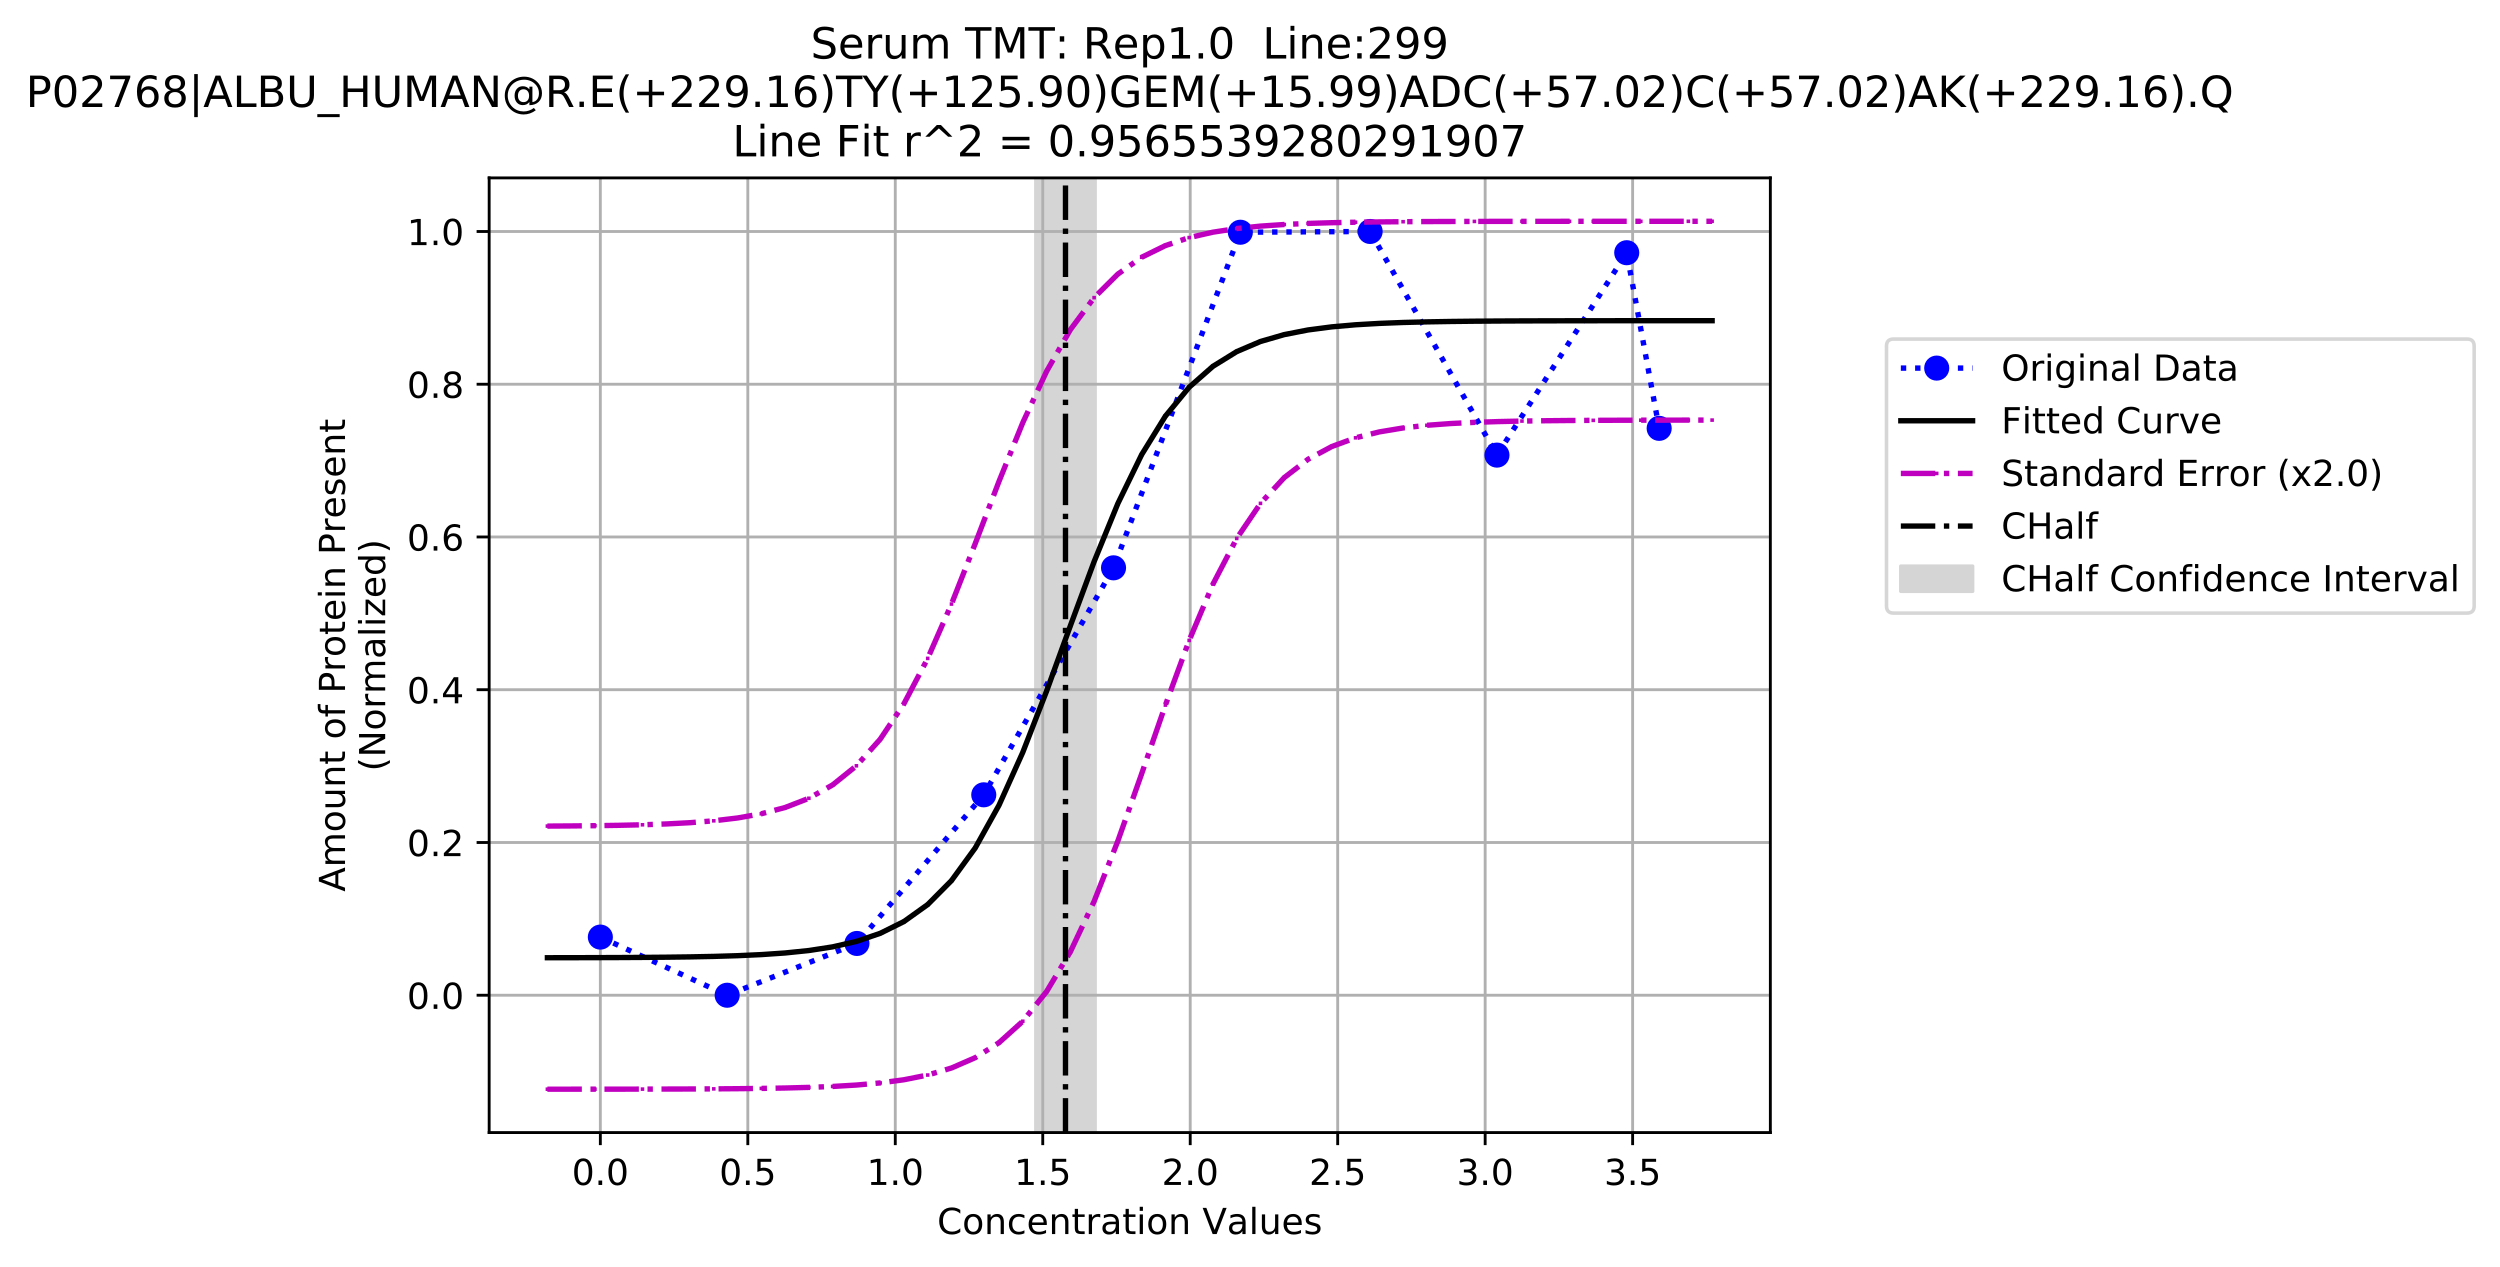 <?xml version="1.0" encoding="utf-8" standalone="no"?>
<!DOCTYPE svg PUBLIC "-//W3C//DTD SVG 1.1//EN"
  "http://www.w3.org/Graphics/SVG/1.1/DTD/svg11.dtd">
<!-- Created with matplotlib (https://matplotlib.org/) -->
<svg height="353.258pt" version="1.1" viewBox="0 0 696.855 353.258" width="696.855pt" xmlns="http://www.w3.org/2000/svg" xmlns:xlink="http://www.w3.org/1999/xlink">
 <defs>
  <style type="text/css">
*{stroke-linecap:butt;stroke-linejoin:round;}
  </style>
 </defs>
 <g id="figure_1">
  <g id="patch_1">
   <path d="M 0 353.258 
L 696.855 353.258 
L 696.855 0 
L 0 0 
z
" style="fill:#ffffff;"/>
  </g>
  <g id="axes_1">
   <g id="patch_2">
    <path d="M 136.351 315.702 
L 493.471 315.702 
L 493.471 49.59 
L 136.351 49.59 
z
" style="fill:#ffffff;"/>
   </g>
   <g id="patch_3">
    <path clip-path="url(#pf0120635e4)" d="M 288.747 315.702 
L 288.747 49.59 
L 305.248 49.59 
L 305.248 315.702 
z
" style="fill:#d5d5d5;stroke:#d5d5d5;stroke-linejoin:miter;"/>
   </g>
   <g id="matplotlib.axis_1">
    <g id="xtick_1">
     <g id="line2d_1">
      <path clip-path="url(#pf0120635e4)" d="M 167.341 315.702 
L 167.341 49.59 
" style="fill:none;stroke:#b0b0b0;stroke-linecap:square;stroke-width:0.8;"/>
     </g>
     <g id="line2d_2">
      <defs>
       <path d="M 0 0 
L 0 3.5 
" id="ma3712fa634" style="stroke:#000000;stroke-width:0.8;"/>
      </defs>
      <g>
       <use style="stroke:#000000;stroke-width:0.8;" x="167.341" xlink:href="#ma3712fa634" y="315.702"/>
      </g>
     </g>
     <g id="text_1">
      <!-- 0.0 -->
      <defs>
       <path d="M 31.781 66.406 
Q 24.172 66.406 20.328 58.906 
Q 16.5 51.422 16.5 36.375 
Q 16.5 21.391 20.328 13.891 
Q 24.172 6.391 31.781 6.391 
Q 39.453 6.391 43.281 13.891 
Q 47.125 21.391 47.125 36.375 
Q 47.125 51.422 43.281 58.906 
Q 39.453 66.406 31.781 66.406 
z
M 31.781 74.219 
Q 44.047 74.219 50.516 64.516 
Q 56.984 54.828 56.984 36.375 
Q 56.984 17.969 50.516 8.266 
Q 44.047 -1.422 31.781 -1.422 
Q 19.531 -1.422 13.062 8.266 
Q 6.594 17.969 6.594 36.375 
Q 6.594 54.828 13.062 64.516 
Q 19.531 74.219 31.781 74.219 
z
" id="DejaVuSans-48"/>
       <path d="M 10.688 12.406 
L 21 12.406 
L 21 0 
L 10.688 0 
z
" id="DejaVuSans-46"/>
      </defs>
      <g transform="translate(159.389 330.3)scale(0.1 -0.1)">
       <use xlink:href="#DejaVuSans-48"/>
       <use x="63.623" xlink:href="#DejaVuSans-46"/>
       <use x="95.41" xlink:href="#DejaVuSans-48"/>
      </g>
     </g>
    </g>
    <g id="xtick_2">
     <g id="line2d_3">
      <path clip-path="url(#pf0120635e4)" d="M 208.447 315.702 
L 208.447 49.59 
" style="fill:none;stroke:#b0b0b0;stroke-linecap:square;stroke-width:0.8;"/>
     </g>
     <g id="line2d_4">
      <g>
       <use style="stroke:#000000;stroke-width:0.8;" x="208.447" xlink:href="#ma3712fa634" y="315.702"/>
      </g>
     </g>
     <g id="text_2">
      <!-- 0.5 -->
      <defs>
       <path d="M 10.797 72.906 
L 49.516 72.906 
L 49.516 64.594 
L 19.828 64.594 
L 19.828 46.734 
Q 21.969 47.469 24.109 47.828 
Q 26.266 48.188 28.422 48.188 
Q 40.625 48.188 47.75 41.5 
Q 54.891 34.812 54.891 23.391 
Q 54.891 11.625 47.562 5.094 
Q 40.234 -1.422 26.906 -1.422 
Q 22.312 -1.422 17.547 -0.641 
Q 12.797 0.141 7.719 1.703 
L 7.719 11.625 
Q 12.109 9.234 16.797 8.062 
Q 21.484 6.891 26.703 6.891 
Q 35.156 6.891 40.078 11.328 
Q 45.016 15.766 45.016 23.391 
Q 45.016 31 40.078 35.438 
Q 35.156 39.891 26.703 39.891 
Q 22.75 39.891 18.812 39.016 
Q 14.891 38.141 10.797 36.281 
z
" id="DejaVuSans-53"/>
      </defs>
      <g transform="translate(200.495 330.3)scale(0.1 -0.1)">
       <use xlink:href="#DejaVuSans-48"/>
       <use x="63.623" xlink:href="#DejaVuSans-46"/>
       <use x="95.41" xlink:href="#DejaVuSans-53"/>
      </g>
     </g>
    </g>
    <g id="xtick_3">
     <g id="line2d_5">
      <path clip-path="url(#pf0120635e4)" d="M 249.553 315.702 
L 249.553 49.59 
" style="fill:none;stroke:#b0b0b0;stroke-linecap:square;stroke-width:0.8;"/>
     </g>
     <g id="line2d_6">
      <g>
       <use style="stroke:#000000;stroke-width:0.8;" x="249.553" xlink:href="#ma3712fa634" y="315.702"/>
      </g>
     </g>
     <g id="text_3">
      <!-- 1.0 -->
      <defs>
       <path d="M 12.406 8.297 
L 28.516 8.297 
L 28.516 63.922 
L 10.984 60.406 
L 10.984 69.391 
L 28.422 72.906 
L 38.281 72.906 
L 38.281 8.297 
L 54.391 8.297 
L 54.391 0 
L 12.406 0 
z
" id="DejaVuSans-49"/>
      </defs>
      <g transform="translate(241.601 330.3)scale(0.1 -0.1)">
       <use xlink:href="#DejaVuSans-49"/>
       <use x="63.623" xlink:href="#DejaVuSans-46"/>
       <use x="95.41" xlink:href="#DejaVuSans-48"/>
      </g>
     </g>
    </g>
    <g id="xtick_4">
     <g id="line2d_7">
      <path clip-path="url(#pf0120635e4)" d="M 290.658 315.702 
L 290.658 49.59 
" style="fill:none;stroke:#b0b0b0;stroke-linecap:square;stroke-width:0.8;"/>
     </g>
     <g id="line2d_8">
      <g>
       <use style="stroke:#000000;stroke-width:0.8;" x="290.658" xlink:href="#ma3712fa634" y="315.702"/>
      </g>
     </g>
     <g id="text_4">
      <!-- 1.5 -->
      <g transform="translate(282.707 330.3)scale(0.1 -0.1)">
       <use xlink:href="#DejaVuSans-49"/>
       <use x="63.623" xlink:href="#DejaVuSans-46"/>
       <use x="95.41" xlink:href="#DejaVuSans-53"/>
      </g>
     </g>
    </g>
    <g id="xtick_5">
     <g id="line2d_9">
      <path clip-path="url(#pf0120635e4)" d="M 331.764 315.702 
L 331.764 49.59 
" style="fill:none;stroke:#b0b0b0;stroke-linecap:square;stroke-width:0.8;"/>
     </g>
     <g id="line2d_10">
      <g>
       <use style="stroke:#000000;stroke-width:0.8;" x="331.764" xlink:href="#ma3712fa634" y="315.702"/>
      </g>
     </g>
     <g id="text_5">
      <!-- 2.0 -->
      <defs>
       <path d="M 19.188 8.297 
L 53.609 8.297 
L 53.609 0 
L 7.328 0 
L 7.328 8.297 
Q 12.938 14.109 22.625 23.891 
Q 32.328 33.688 34.812 36.531 
Q 39.547 41.844 41.422 45.531 
Q 43.312 49.219 43.312 52.781 
Q 43.312 58.594 39.234 62.25 
Q 35.156 65.922 28.609 65.922 
Q 23.969 65.922 18.812 64.312 
Q 13.672 62.703 7.812 59.422 
L 7.812 69.391 
Q 13.766 71.781 18.938 73 
Q 24.125 74.219 28.422 74.219 
Q 39.75 74.219 46.484 68.547 
Q 53.219 62.891 53.219 53.422 
Q 53.219 48.922 51.531 44.891 
Q 49.859 40.875 45.406 35.406 
Q 44.188 33.984 37.641 27.219 
Q 31.109 20.453 19.188 8.297 
z
" id="DejaVuSans-50"/>
      </defs>
      <g transform="translate(323.813 330.3)scale(0.1 -0.1)">
       <use xlink:href="#DejaVuSans-50"/>
       <use x="63.623" xlink:href="#DejaVuSans-46"/>
       <use x="95.41" xlink:href="#DejaVuSans-48"/>
      </g>
     </g>
    </g>
    <g id="xtick_6">
     <g id="line2d_11">
      <path clip-path="url(#pf0120635e4)" d="M 372.87 315.702 
L 372.87 49.59 
" style="fill:none;stroke:#b0b0b0;stroke-linecap:square;stroke-width:0.8;"/>
     </g>
     <g id="line2d_12">
      <g>
       <use style="stroke:#000000;stroke-width:0.8;" x="372.87" xlink:href="#ma3712fa634" y="315.702"/>
      </g>
     </g>
     <g id="text_6">
      <!-- 2.5 -->
      <g transform="translate(364.919 330.3)scale(0.1 -0.1)">
       <use xlink:href="#DejaVuSans-50"/>
       <use x="63.623" xlink:href="#DejaVuSans-46"/>
       <use x="95.41" xlink:href="#DejaVuSans-53"/>
      </g>
     </g>
    </g>
    <g id="xtick_7">
     <g id="line2d_13">
      <path clip-path="url(#pf0120635e4)" d="M 413.976 315.702 
L 413.976 49.59 
" style="fill:none;stroke:#b0b0b0;stroke-linecap:square;stroke-width:0.8;"/>
     </g>
     <g id="line2d_14">
      <g>
       <use style="stroke:#000000;stroke-width:0.8;" x="413.976" xlink:href="#ma3712fa634" y="315.702"/>
      </g>
     </g>
     <g id="text_7">
      <!-- 3.0 -->
      <defs>
       <path d="M 40.578 39.312 
Q 47.656 37.797 51.625 33 
Q 55.609 28.219 55.609 21.188 
Q 55.609 10.406 48.188 4.484 
Q 40.766 -1.422 27.094 -1.422 
Q 22.516 -1.422 17.656 -0.516 
Q 12.797 0.391 7.625 2.203 
L 7.625 11.719 
Q 11.719 9.328 16.594 8.109 
Q 21.484 6.891 26.812 6.891 
Q 36.078 6.891 40.938 10.547 
Q 45.797 14.203 45.797 21.188 
Q 45.797 27.641 41.281 31.266 
Q 36.766 34.906 28.719 34.906 
L 20.219 34.906 
L 20.219 43.016 
L 29.109 43.016 
Q 36.375 43.016 40.234 45.922 
Q 44.094 48.828 44.094 54.297 
Q 44.094 59.906 40.109 62.906 
Q 36.141 65.922 28.719 65.922 
Q 24.656 65.922 20.016 65.031 
Q 15.375 64.156 9.812 62.312 
L 9.812 71.094 
Q 15.438 72.656 20.344 73.438 
Q 25.25 74.219 29.594 74.219 
Q 40.828 74.219 47.359 69.109 
Q 53.906 64.016 53.906 55.328 
Q 53.906 49.266 50.438 45.094 
Q 46.969 40.922 40.578 39.312 
z
" id="DejaVuSans-51"/>
      </defs>
      <g transform="translate(406.025 330.3)scale(0.1 -0.1)">
       <use xlink:href="#DejaVuSans-51"/>
       <use x="63.623" xlink:href="#DejaVuSans-46"/>
       <use x="95.41" xlink:href="#DejaVuSans-48"/>
      </g>
     </g>
    </g>
    <g id="xtick_8">
     <g id="line2d_15">
      <path clip-path="url(#pf0120635e4)" d="M 455.082 315.702 
L 455.082 49.59 
" style="fill:none;stroke:#b0b0b0;stroke-linecap:square;stroke-width:0.8;"/>
     </g>
     <g id="line2d_16">
      <g>
       <use style="stroke:#000000;stroke-width:0.8;" x="455.082" xlink:href="#ma3712fa634" y="315.702"/>
      </g>
     </g>
     <g id="text_8">
      <!-- 3.5 -->
      <g transform="translate(447.131 330.3)scale(0.1 -0.1)">
       <use xlink:href="#DejaVuSans-51"/>
       <use x="63.623" xlink:href="#DejaVuSans-46"/>
       <use x="95.41" xlink:href="#DejaVuSans-53"/>
      </g>
     </g>
    </g>
    <g id="text_9">
     <!-- Concentration Values -->
     <defs>
      <path d="M 64.406 67.281 
L 64.406 56.891 
Q 59.422 61.531 53.781 63.812 
Q 48.141 66.109 41.797 66.109 
Q 29.297 66.109 22.656 58.469 
Q 16.016 50.828 16.016 36.375 
Q 16.016 21.969 22.656 14.328 
Q 29.297 6.688 41.797 6.688 
Q 48.141 6.688 53.781 8.984 
Q 59.422 11.281 64.406 15.922 
L 64.406 5.609 
Q 59.234 2.094 53.438 0.328 
Q 47.656 -1.422 41.219 -1.422 
Q 24.656 -1.422 15.125 8.703 
Q 5.609 18.844 5.609 36.375 
Q 5.609 53.953 15.125 64.078 
Q 24.656 74.219 41.219 74.219 
Q 47.75 74.219 53.531 72.484 
Q 59.328 70.75 64.406 67.281 
z
" id="DejaVuSans-67"/>
      <path d="M 30.609 48.391 
Q 23.391 48.391 19.188 42.75 
Q 14.984 37.109 14.984 27.297 
Q 14.984 17.484 19.156 11.844 
Q 23.344 6.203 30.609 6.203 
Q 37.797 6.203 41.984 11.859 
Q 46.188 17.531 46.188 27.297 
Q 46.188 37.016 41.984 42.703 
Q 37.797 48.391 30.609 48.391 
z
M 30.609 56 
Q 42.328 56 49.016 48.375 
Q 55.719 40.766 55.719 27.297 
Q 55.719 13.875 49.016 6.219 
Q 42.328 -1.422 30.609 -1.422 
Q 18.844 -1.422 12.172 6.219 
Q 5.516 13.875 5.516 27.297 
Q 5.516 40.766 12.172 48.375 
Q 18.844 56 30.609 56 
z
" id="DejaVuSans-111"/>
      <path d="M 54.891 33.016 
L 54.891 0 
L 45.906 0 
L 45.906 32.719 
Q 45.906 40.484 42.875 44.328 
Q 39.844 48.188 33.797 48.188 
Q 26.516 48.188 22.312 43.547 
Q 18.109 38.922 18.109 30.906 
L 18.109 0 
L 9.078 0 
L 9.078 54.688 
L 18.109 54.688 
L 18.109 46.188 
Q 21.344 51.125 25.703 53.562 
Q 30.078 56 35.797 56 
Q 45.219 56 50.047 50.172 
Q 54.891 44.344 54.891 33.016 
z
" id="DejaVuSans-110"/>
      <path d="M 48.781 52.594 
L 48.781 44.188 
Q 44.969 46.297 41.141 47.344 
Q 37.312 48.391 33.406 48.391 
Q 24.656 48.391 19.812 42.844 
Q 14.984 37.312 14.984 27.297 
Q 14.984 17.281 19.812 11.734 
Q 24.656 6.203 33.406 6.203 
Q 37.312 6.203 41.141 7.25 
Q 44.969 8.297 48.781 10.406 
L 48.781 2.094 
Q 45.016 0.344 40.984 -0.531 
Q 36.969 -1.422 32.422 -1.422 
Q 20.062 -1.422 12.781 6.344 
Q 5.516 14.109 5.516 27.297 
Q 5.516 40.672 12.859 48.328 
Q 20.219 56 33.016 56 
Q 37.156 56 41.109 55.141 
Q 45.062 54.297 48.781 52.594 
z
" id="DejaVuSans-99"/>
      <path d="M 56.203 29.594 
L 56.203 25.203 
L 14.891 25.203 
Q 15.484 15.922 20.484 11.062 
Q 25.484 6.203 34.422 6.203 
Q 39.594 6.203 44.453 7.469 
Q 49.312 8.734 54.109 11.281 
L 54.109 2.781 
Q 49.266 0.734 44.188 -0.344 
Q 39.109 -1.422 33.891 -1.422 
Q 20.797 -1.422 13.156 6.188 
Q 5.516 13.812 5.516 26.812 
Q 5.516 40.234 12.766 48.109 
Q 20.016 56 32.328 56 
Q 43.359 56 49.781 48.891 
Q 56.203 41.797 56.203 29.594 
z
M 47.219 32.234 
Q 47.125 39.594 43.094 43.984 
Q 39.062 48.391 32.422 48.391 
Q 24.906 48.391 20.391 44.141 
Q 15.875 39.891 15.188 32.172 
z
" id="DejaVuSans-101"/>
      <path d="M 18.312 70.219 
L 18.312 54.688 
L 36.812 54.688 
L 36.812 47.703 
L 18.312 47.703 
L 18.312 18.016 
Q 18.312 11.328 20.141 9.422 
Q 21.969 7.516 27.594 7.516 
L 36.812 7.516 
L 36.812 0 
L 27.594 0 
Q 17.188 0 13.234 3.875 
Q 9.281 7.766 9.281 18.016 
L 9.281 47.703 
L 2.688 47.703 
L 2.688 54.688 
L 9.281 54.688 
L 9.281 70.219 
z
" id="DejaVuSans-116"/>
      <path d="M 41.109 46.297 
Q 39.594 47.172 37.812 47.578 
Q 36.031 48 33.891 48 
Q 26.266 48 22.188 43.047 
Q 18.109 38.094 18.109 28.812 
L 18.109 0 
L 9.078 0 
L 9.078 54.688 
L 18.109 54.688 
L 18.109 46.188 
Q 20.953 51.172 25.484 53.578 
Q 30.031 56 36.531 56 
Q 37.453 56 38.578 55.875 
Q 39.703 55.766 41.062 55.516 
z
" id="DejaVuSans-114"/>
      <path d="M 34.281 27.484 
Q 23.391 27.484 19.188 25 
Q 14.984 22.516 14.984 16.5 
Q 14.984 11.719 18.141 8.906 
Q 21.297 6.109 26.703 6.109 
Q 34.188 6.109 38.703 11.406 
Q 43.219 16.703 43.219 25.484 
L 43.219 27.484 
z
M 52.203 31.203 
L 52.203 0 
L 43.219 0 
L 43.219 8.297 
Q 40.141 3.328 35.547 0.953 
Q 30.953 -1.422 24.312 -1.422 
Q 15.922 -1.422 10.953 3.297 
Q 6 8.016 6 15.922 
Q 6 25.141 12.172 29.828 
Q 18.359 34.516 30.609 34.516 
L 43.219 34.516 
L 43.219 35.406 
Q 43.219 41.609 39.141 45 
Q 35.062 48.391 27.688 48.391 
Q 23 48.391 18.547 47.266 
Q 14.109 46.141 10.016 43.891 
L 10.016 52.203 
Q 14.938 54.109 19.578 55.047 
Q 24.219 56 28.609 56 
Q 40.484 56 46.344 49.844 
Q 52.203 43.703 52.203 31.203 
z
" id="DejaVuSans-97"/>
      <path d="M 9.422 54.688 
L 18.406 54.688 
L 18.406 0 
L 9.422 0 
z
M 9.422 75.984 
L 18.406 75.984 
L 18.406 64.594 
L 9.422 64.594 
z
" id="DejaVuSans-105"/>
      <path id="DejaVuSans-32"/>
      <path d="M 28.609 0 
L 0.781 72.906 
L 11.078 72.906 
L 34.188 11.531 
L 57.328 72.906 
L 67.578 72.906 
L 39.797 0 
z
" id="DejaVuSans-86"/>
      <path d="M 9.422 75.984 
L 18.406 75.984 
L 18.406 0 
L 9.422 0 
z
" id="DejaVuSans-108"/>
      <path d="M 8.5 21.578 
L 8.5 54.688 
L 17.484 54.688 
L 17.484 21.922 
Q 17.484 14.156 20.5 10.266 
Q 23.531 6.391 29.594 6.391 
Q 36.859 6.391 41.078 11.031 
Q 45.312 15.672 45.312 23.688 
L 45.312 54.688 
L 54.297 54.688 
L 54.297 0 
L 45.312 0 
L 45.312 8.406 
Q 42.047 3.422 37.719 1 
Q 33.406 -1.422 27.688 -1.422 
Q 18.266 -1.422 13.375 4.438 
Q 8.5 10.297 8.5 21.578 
z
M 31.109 56 
z
" id="DejaVuSans-117"/>
      <path d="M 44.281 53.078 
L 44.281 44.578 
Q 40.484 46.531 36.375 47.5 
Q 32.281 48.484 27.875 48.484 
Q 21.188 48.484 17.844 46.438 
Q 14.5 44.391 14.5 40.281 
Q 14.5 37.156 16.891 35.375 
Q 19.281 33.594 26.516 31.984 
L 29.594 31.297 
Q 39.156 29.25 43.188 25.516 
Q 47.219 21.781 47.219 15.094 
Q 47.219 7.469 41.188 3.016 
Q 35.156 -1.422 24.609 -1.422 
Q 20.219 -1.422 15.453 -0.562 
Q 10.688 0.297 5.422 2 
L 5.422 11.281 
Q 10.406 8.688 15.234 7.391 
Q 20.062 6.109 24.812 6.109 
Q 31.156 6.109 34.562 8.281 
Q 37.984 10.453 37.984 14.406 
Q 37.984 18.062 35.516 20.016 
Q 33.062 21.969 24.703 23.781 
L 21.578 24.516 
Q 13.234 26.266 9.516 29.906 
Q 5.812 33.547 5.812 39.891 
Q 5.812 47.609 11.281 51.797 
Q 16.75 56 26.812 56 
Q 31.781 56 36.172 55.266 
Q 40.578 54.547 44.281 53.078 
z
" id="DejaVuSans-115"/>
     </defs>
     <g transform="translate(261.233 343.978)scale(0.1 -0.1)">
      <use xlink:href="#DejaVuSans-67"/>
      <use x="69.824" xlink:href="#DejaVuSans-111"/>
      <use x="131.006" xlink:href="#DejaVuSans-110"/>
      <use x="194.385" xlink:href="#DejaVuSans-99"/>
      <use x="249.365" xlink:href="#DejaVuSans-101"/>
      <use x="310.889" xlink:href="#DejaVuSans-110"/>
      <use x="374.268" xlink:href="#DejaVuSans-116"/>
      <use x="413.477" xlink:href="#DejaVuSans-114"/>
      <use x="454.59" xlink:href="#DejaVuSans-97"/>
      <use x="515.869" xlink:href="#DejaVuSans-116"/>
      <use x="555.078" xlink:href="#DejaVuSans-105"/>
      <use x="582.861" xlink:href="#DejaVuSans-111"/>
      <use x="644.043" xlink:href="#DejaVuSans-110"/>
      <use x="707.422" xlink:href="#DejaVuSans-32"/>
      <use x="739.209" xlink:href="#DejaVuSans-86"/>
      <use x="807.508" xlink:href="#DejaVuSans-97"/>
      <use x="868.787" xlink:href="#DejaVuSans-108"/>
      <use x="896.57" xlink:href="#DejaVuSans-117"/>
      <use x="959.949" xlink:href="#DejaVuSans-101"/>
      <use x="1021.473" xlink:href="#DejaVuSans-115"/>
     </g>
    </g>
   </g>
   <g id="matplotlib.axis_2">
    <g id="ytick_1">
     <g id="line2d_17">
      <path clip-path="url(#pf0120635e4)" d="M 136.351 277.414 
L 493.471 277.414 
" style="fill:none;stroke:#b0b0b0;stroke-linecap:square;stroke-width:0.8;"/>
     </g>
     <g id="line2d_18">
      <defs>
       <path d="M 0 0 
L -3.5 0 
" id="m195d86c892" style="stroke:#000000;stroke-width:0.8;"/>
      </defs>
      <g>
       <use style="stroke:#000000;stroke-width:0.8;" x="136.351" xlink:href="#m195d86c892" y="277.414"/>
      </g>
     </g>
     <g id="text_10">
      <!-- 0.0 -->
      <g transform="translate(113.448 281.213)scale(0.1 -0.1)">
       <use xlink:href="#DejaVuSans-48"/>
       <use x="63.623" xlink:href="#DejaVuSans-46"/>
       <use x="95.41" xlink:href="#DejaVuSans-48"/>
      </g>
     </g>
    </g>
    <g id="ytick_2">
     <g id="line2d_19">
      <path clip-path="url(#pf0120635e4)" d="M 136.351 234.835 
L 493.471 234.835 
" style="fill:none;stroke:#b0b0b0;stroke-linecap:square;stroke-width:0.8;"/>
     </g>
     <g id="line2d_20">
      <g>
       <use style="stroke:#000000;stroke-width:0.8;" x="136.351" xlink:href="#m195d86c892" y="234.835"/>
      </g>
     </g>
     <g id="text_11">
      <!-- 0.2 -->
      <g transform="translate(113.448 238.635)scale(0.1 -0.1)">
       <use xlink:href="#DejaVuSans-48"/>
       <use x="63.623" xlink:href="#DejaVuSans-46"/>
       <use x="95.41" xlink:href="#DejaVuSans-50"/>
      </g>
     </g>
    </g>
    <g id="ytick_3">
     <g id="line2d_21">
      <path clip-path="url(#pf0120635e4)" d="M 136.351 192.257 
L 493.471 192.257 
" style="fill:none;stroke:#b0b0b0;stroke-linecap:square;stroke-width:0.8;"/>
     </g>
     <g id="line2d_22">
      <g>
       <use style="stroke:#000000;stroke-width:0.8;" x="136.351" xlink:href="#m195d86c892" y="192.257"/>
      </g>
     </g>
     <g id="text_12">
      <!-- 0.4 -->
      <defs>
       <path d="M 37.797 64.312 
L 12.891 25.391 
L 37.797 25.391 
z
M 35.203 72.906 
L 47.609 72.906 
L 47.609 25.391 
L 58.016 25.391 
L 58.016 17.188 
L 47.609 17.188 
L 47.609 0 
L 37.797 0 
L 37.797 17.188 
L 4.891 17.188 
L 4.891 26.703 
z
" id="DejaVuSans-52"/>
      </defs>
      <g transform="translate(113.448 196.056)scale(0.1 -0.1)">
       <use xlink:href="#DejaVuSans-48"/>
       <use x="63.623" xlink:href="#DejaVuSans-46"/>
       <use x="95.41" xlink:href="#DejaVuSans-52"/>
      </g>
     </g>
    </g>
    <g id="ytick_4">
     <g id="line2d_23">
      <path clip-path="url(#pf0120635e4)" d="M 136.351 149.678 
L 493.471 149.678 
" style="fill:none;stroke:#b0b0b0;stroke-linecap:square;stroke-width:0.8;"/>
     </g>
     <g id="line2d_24">
      <g>
       <use style="stroke:#000000;stroke-width:0.8;" x="136.351" xlink:href="#m195d86c892" y="149.678"/>
      </g>
     </g>
     <g id="text_13">
      <!-- 0.6 -->
      <defs>
       <path d="M 33.016 40.375 
Q 26.375 40.375 22.484 35.828 
Q 18.609 31.297 18.609 23.391 
Q 18.609 15.531 22.484 10.953 
Q 26.375 6.391 33.016 6.391 
Q 39.656 6.391 43.531 10.953 
Q 47.406 15.531 47.406 23.391 
Q 47.406 31.297 43.531 35.828 
Q 39.656 40.375 33.016 40.375 
z
M 52.594 71.297 
L 52.594 62.312 
Q 48.875 64.062 45.094 64.984 
Q 41.312 65.922 37.594 65.922 
Q 27.828 65.922 22.672 59.328 
Q 17.531 52.734 16.797 39.406 
Q 19.672 43.656 24.016 45.922 
Q 28.375 48.188 33.594 48.188 
Q 44.578 48.188 50.953 41.516 
Q 57.328 34.859 57.328 23.391 
Q 57.328 12.156 50.688 5.359 
Q 44.047 -1.422 33.016 -1.422 
Q 20.359 -1.422 13.672 8.266 
Q 6.984 17.969 6.984 36.375 
Q 6.984 53.656 15.188 63.938 
Q 23.391 74.219 37.203 74.219 
Q 40.922 74.219 44.703 73.484 
Q 48.484 72.75 52.594 71.297 
z
" id="DejaVuSans-54"/>
      </defs>
      <g transform="translate(113.448 153.477)scale(0.1 -0.1)">
       <use xlink:href="#DejaVuSans-48"/>
       <use x="63.623" xlink:href="#DejaVuSans-46"/>
       <use x="95.41" xlink:href="#DejaVuSans-54"/>
      </g>
     </g>
    </g>
    <g id="ytick_5">
     <g id="line2d_25">
      <path clip-path="url(#pf0120635e4)" d="M 136.351 107.1 
L 493.471 107.1 
" style="fill:none;stroke:#b0b0b0;stroke-linecap:square;stroke-width:0.8;"/>
     </g>
     <g id="line2d_26">
      <g>
       <use style="stroke:#000000;stroke-width:0.8;" x="136.351" xlink:href="#m195d86c892" y="107.1"/>
      </g>
     </g>
     <g id="text_14">
      <!-- 0.8 -->
      <defs>
       <path d="M 31.781 34.625 
Q 24.75 34.625 20.719 30.859 
Q 16.703 27.094 16.703 20.516 
Q 16.703 13.922 20.719 10.156 
Q 24.75 6.391 31.781 6.391 
Q 38.812 6.391 42.859 10.172 
Q 46.922 13.969 46.922 20.516 
Q 46.922 27.094 42.891 30.859 
Q 38.875 34.625 31.781 34.625 
z
M 21.922 38.812 
Q 15.578 40.375 12.031 44.719 
Q 8.5 49.078 8.5 55.328 
Q 8.5 64.062 14.719 69.141 
Q 20.953 74.219 31.781 74.219 
Q 42.672 74.219 48.875 69.141 
Q 55.078 64.062 55.078 55.328 
Q 55.078 49.078 51.531 44.719 
Q 48 40.375 41.703 38.812 
Q 48.828 37.156 52.797 32.312 
Q 56.781 27.484 56.781 20.516 
Q 56.781 9.906 50.312 4.234 
Q 43.844 -1.422 31.781 -1.422 
Q 19.734 -1.422 13.25 4.234 
Q 6.781 9.906 6.781 20.516 
Q 6.781 27.484 10.781 32.312 
Q 14.797 37.156 21.922 38.812 
z
M 18.312 54.391 
Q 18.312 48.734 21.844 45.562 
Q 25.391 42.391 31.781 42.391 
Q 38.141 42.391 41.719 45.562 
Q 45.312 48.734 45.312 54.391 
Q 45.312 60.062 41.719 63.234 
Q 38.141 66.406 31.781 66.406 
Q 25.391 66.406 21.844 63.234 
Q 18.312 60.062 18.312 54.391 
z
" id="DejaVuSans-56"/>
      </defs>
      <g transform="translate(113.448 110.899)scale(0.1 -0.1)">
       <use xlink:href="#DejaVuSans-48"/>
       <use x="63.623" xlink:href="#DejaVuSans-46"/>
       <use x="95.41" xlink:href="#DejaVuSans-56"/>
      </g>
     </g>
    </g>
    <g id="ytick_6">
     <g id="line2d_27">
      <path clip-path="url(#pf0120635e4)" d="M 136.351 64.521 
L 493.471 64.521 
" style="fill:none;stroke:#b0b0b0;stroke-linecap:square;stroke-width:0.8;"/>
     </g>
     <g id="line2d_28">
      <g>
       <use style="stroke:#000000;stroke-width:0.8;" x="136.351" xlink:href="#m195d86c892" y="64.521"/>
      </g>
     </g>
     <g id="text_15">
      <!-- 1.0 -->
      <g transform="translate(113.448 68.32)scale(0.1 -0.1)">
       <use xlink:href="#DejaVuSans-49"/>
       <use x="63.623" xlink:href="#DejaVuSans-46"/>
       <use x="95.41" xlink:href="#DejaVuSans-48"/>
      </g>
     </g>
    </g>
    <g id="text_16">
     <!-- Amount of Protein Present -->
     <defs>
      <path d="M 34.188 63.188 
L 20.797 26.906 
L 47.609 26.906 
z
M 28.609 72.906 
L 39.797 72.906 
L 67.578 0 
L 57.328 0 
L 50.688 18.703 
L 17.828 18.703 
L 11.188 0 
L 0.781 0 
z
" id="DejaVuSans-65"/>
      <path d="M 52 44.188 
Q 55.375 50.25 60.062 53.125 
Q 64.75 56 71.094 56 
Q 79.641 56 84.281 50.016 
Q 88.922 44.047 88.922 33.016 
L 88.922 0 
L 79.891 0 
L 79.891 32.719 
Q 79.891 40.578 77.094 44.375 
Q 74.312 48.188 68.609 48.188 
Q 61.625 48.188 57.562 43.547 
Q 53.516 38.922 53.516 30.906 
L 53.516 0 
L 44.484 0 
L 44.484 32.719 
Q 44.484 40.625 41.703 44.406 
Q 38.922 48.188 33.109 48.188 
Q 26.219 48.188 22.156 43.531 
Q 18.109 38.875 18.109 30.906 
L 18.109 0 
L 9.078 0 
L 9.078 54.688 
L 18.109 54.688 
L 18.109 46.188 
Q 21.188 51.219 25.484 53.609 
Q 29.781 56 35.688 56 
Q 41.656 56 45.828 52.969 
Q 50 49.953 52 44.188 
z
" id="DejaVuSans-109"/>
      <path d="M 37.109 75.984 
L 37.109 68.5 
L 28.516 68.5 
Q 23.688 68.5 21.797 66.547 
Q 19.922 64.594 19.922 59.516 
L 19.922 54.688 
L 34.719 54.688 
L 34.719 47.703 
L 19.922 47.703 
L 19.922 0 
L 10.891 0 
L 10.891 47.703 
L 2.297 47.703 
L 2.297 54.688 
L 10.891 54.688 
L 10.891 58.5 
Q 10.891 67.625 15.141 71.797 
Q 19.391 75.984 28.609 75.984 
z
" id="DejaVuSans-102"/>
      <path d="M 19.672 64.797 
L 19.672 37.406 
L 32.078 37.406 
Q 38.969 37.406 42.719 40.969 
Q 46.484 44.531 46.484 51.125 
Q 46.484 57.672 42.719 61.234 
Q 38.969 64.797 32.078 64.797 
z
M 9.812 72.906 
L 32.078 72.906 
Q 44.344 72.906 50.609 67.359 
Q 56.891 61.812 56.891 51.125 
Q 56.891 40.328 50.609 34.812 
Q 44.344 29.297 32.078 29.297 
L 19.672 29.297 
L 19.672 0 
L 9.812 0 
z
" id="DejaVuSans-80"/>
     </defs>
     <g transform="translate(96.17 248.557)rotate(-90)scale(0.1 -0.1)">
      <use xlink:href="#DejaVuSans-65"/>
      <use x="68.408" xlink:href="#DejaVuSans-109"/>
      <use x="165.82" xlink:href="#DejaVuSans-111"/>
      <use x="227.002" xlink:href="#DejaVuSans-117"/>
      <use x="290.381" xlink:href="#DejaVuSans-110"/>
      <use x="353.76" xlink:href="#DejaVuSans-116"/>
      <use x="392.969" xlink:href="#DejaVuSans-32"/>
      <use x="424.756" xlink:href="#DejaVuSans-111"/>
      <use x="485.938" xlink:href="#DejaVuSans-102"/>
      <use x="521.143" xlink:href="#DejaVuSans-32"/>
      <use x="552.93" xlink:href="#DejaVuSans-80"/>
      <use x="613.217" xlink:href="#DejaVuSans-114"/>
      <use x="654.299" xlink:href="#DejaVuSans-111"/>
      <use x="715.48" xlink:href="#DejaVuSans-116"/>
      <use x="754.689" xlink:href="#DejaVuSans-101"/>
      <use x="816.213" xlink:href="#DejaVuSans-105"/>
      <use x="843.996" xlink:href="#DejaVuSans-110"/>
      <use x="907.375" xlink:href="#DejaVuSans-32"/>
      <use x="939.162" xlink:href="#DejaVuSans-80"/>
      <use x="999.449" xlink:href="#DejaVuSans-114"/>
      <use x="1040.531" xlink:href="#DejaVuSans-101"/>
      <use x="1102.055" xlink:href="#DejaVuSans-115"/>
      <use x="1154.154" xlink:href="#DejaVuSans-101"/>
      <use x="1215.678" xlink:href="#DejaVuSans-110"/>
      <use x="1279.057" xlink:href="#DejaVuSans-116"/>
     </g>
     <!-- (Normalized) -->
     <defs>
      <path d="M 31 75.875 
Q 24.469 64.656 21.281 53.656 
Q 18.109 42.672 18.109 31.391 
Q 18.109 20.125 21.312 9.062 
Q 24.516 -2 31 -13.188 
L 23.188 -13.188 
Q 15.875 -1.703 12.234 9.375 
Q 8.594 20.453 8.594 31.391 
Q 8.594 42.281 12.203 53.312 
Q 15.828 64.359 23.188 75.875 
z
" id="DejaVuSans-40"/>
      <path d="M 9.812 72.906 
L 23.094 72.906 
L 55.422 11.922 
L 55.422 72.906 
L 64.984 72.906 
L 64.984 0 
L 51.703 0 
L 19.391 60.984 
L 19.391 0 
L 9.812 0 
z
" id="DejaVuSans-78"/>
      <path d="M 5.516 54.688 
L 48.188 54.688 
L 48.188 46.484 
L 14.406 7.172 
L 48.188 7.172 
L 48.188 0 
L 4.297 0 
L 4.297 8.203 
L 38.094 47.516 
L 5.516 47.516 
z
" id="DejaVuSans-122"/>
      <path d="M 45.406 46.391 
L 45.406 75.984 
L 54.391 75.984 
L 54.391 0 
L 45.406 0 
L 45.406 8.203 
Q 42.578 3.328 38.25 0.953 
Q 33.938 -1.422 27.875 -1.422 
Q 17.969 -1.422 11.734 6.484 
Q 5.516 14.406 5.516 27.297 
Q 5.516 40.188 11.734 48.094 
Q 17.969 56 27.875 56 
Q 33.938 56 38.25 53.625 
Q 42.578 51.266 45.406 46.391 
z
M 14.797 27.297 
Q 14.797 17.391 18.875 11.75 
Q 22.953 6.109 30.078 6.109 
Q 37.203 6.109 41.297 11.75 
Q 45.406 17.391 45.406 27.297 
Q 45.406 37.203 41.297 42.844 
Q 37.203 48.484 30.078 48.484 
Q 22.953 48.484 18.875 42.844 
Q 14.797 37.203 14.797 27.297 
z
" id="DejaVuSans-100"/>
      <path d="M 8.016 75.875 
L 15.828 75.875 
Q 23.141 64.359 26.781 53.312 
Q 30.422 42.281 30.422 31.391 
Q 30.422 20.453 26.781 9.375 
Q 23.141 -1.703 15.828 -13.188 
L 8.016 -13.188 
Q 14.5 -2 17.703 9.062 
Q 20.906 20.125 20.906 31.391 
Q 20.906 42.672 17.703 53.656 
Q 14.5 64.656 8.016 75.875 
z
" id="DejaVuSans-41"/>
     </defs>
     <g transform="translate(107.368 214.989)rotate(-90)scale(0.1 -0.1)">
      <use xlink:href="#DejaVuSans-40"/>
      <use x="39.014" xlink:href="#DejaVuSans-78"/>
      <use x="113.818" xlink:href="#DejaVuSans-111"/>
      <use x="175" xlink:href="#DejaVuSans-114"/>
      <use x="216.098" xlink:href="#DejaVuSans-109"/>
      <use x="313.51" xlink:href="#DejaVuSans-97"/>
      <use x="374.789" xlink:href="#DejaVuSans-108"/>
      <use x="402.572" xlink:href="#DejaVuSans-105"/>
      <use x="430.355" xlink:href="#DejaVuSans-122"/>
      <use x="482.846" xlink:href="#DejaVuSans-101"/>
      <use x="544.369" xlink:href="#DejaVuSans-100"/>
      <use x="607.846" xlink:href="#DejaVuSans-41"/>
     </g>
    </g>
   </g>
   <g id="line2d_29">
    <path clip-path="url(#pf0120635e4)" d="M 167.341 261.208 
L 202.692 277.414 
L 238.865 262.982 
L 274.216 221.549 
L 310.389 158.277 
L 345.74 64.736 
L 381.914 64.521 
L 417.265 126.859 
L 453.438 70.443 
L 462.481 119.398 
" style="fill:none;stroke:#0000ff;stroke-dasharray:1.5,2.475;stroke-dashoffset:0;stroke-width:1.5;"/>
    <defs>
     <path d="M 0 3 
C 0.796 3 1.559 2.684 2.121 2.121 
C 2.684 1.559 3 0.796 3 0 
C 3 -0.796 2.684 -1.559 2.121 -2.121 
C 1.559 -2.684 0.796 -3 0 -3 
C -0.796 -3 -1.559 -2.684 -2.121 -2.121 
C -2.684 -1.559 -3 -0.796 -3 0 
C -3 0.796 -2.684 1.559 -2.121 2.121 
C -1.559 2.684 -0.796 3 0 3 
z
" id="mcb2cfdc25b" style="stroke:#0000ff;"/>
    </defs>
    <g clip-path="url(#pf0120635e4)">
     <use style="fill:#0000ff;stroke:#0000ff;" x="167.341" xlink:href="#mcb2cfdc25b" y="261.208"/>
     <use style="fill:#0000ff;stroke:#0000ff;" x="202.692" xlink:href="#mcb2cfdc25b" y="277.414"/>
     <use style="fill:#0000ff;stroke:#0000ff;" x="238.865" xlink:href="#mcb2cfdc25b" y="262.982"/>
     <use style="fill:#0000ff;stroke:#0000ff;" x="274.216" xlink:href="#mcb2cfdc25b" y="221.549"/>
     <use style="fill:#0000ff;stroke:#0000ff;" x="310.389" xlink:href="#mcb2cfdc25b" y="158.277"/>
     <use style="fill:#0000ff;stroke:#0000ff;" x="345.74" xlink:href="#mcb2cfdc25b" y="64.736"/>
     <use style="fill:#0000ff;stroke:#0000ff;" x="381.914" xlink:href="#mcb2cfdc25b" y="64.521"/>
     <use style="fill:#0000ff;stroke:#0000ff;" x="417.265" xlink:href="#mcb2cfdc25b" y="126.859"/>
     <use style="fill:#0000ff;stroke:#0000ff;" x="453.438" xlink:href="#mcb2cfdc25b" y="70.443"/>
     <use style="fill:#0000ff;stroke:#0000ff;" x="462.481" xlink:href="#mcb2cfdc25b" y="119.398"/>
    </g>
   </g>
   <g id="line2d_30">
    <path clip-path="url(#pf0120635e4)" d="M 152.584 266.961 
L 159.209 266.95 
L 165.835 266.933 
L 172.46 266.907 
L 179.086 266.869 
L 185.712 266.811 
L 192.337 266.723 
L 198.963 266.59 
L 205.588 266.39 
L 212.214 266.088 
L 218.84 265.634 
L 225.465 264.952 
L 232.091 263.931 
L 238.717 262.41 
L 245.342 260.161 
L 251.968 256.871 
L 258.593 252.132 
L 265.219 245.458 
L 271.845 236.348 
L 278.47 224.435 
L 285.096 209.694 
L 291.721 192.658 
L 298.347 174.452 
L 304.973 156.554 
L 311.598 140.349 
L 318.224 126.731 
L 324.849 115.987 
L 331.475 107.926 
L 338.101 102.102 
L 344.726 98.009 
L 351.352 95.187 
L 357.977 93.267 
L 364.603 91.973 
L 371.229 91.107 
L 377.854 90.528 
L 384.48 90.144 
L 391.105 89.888 
L 397.731 89.719 
L 404.357 89.607 
L 410.982 89.532 
L 417.608 89.483 
L 424.233 89.451 
L 430.859 89.429 
L 437.485 89.415 
L 444.11 89.405 
L 450.736 89.399 
L 457.361 89.395 
L 463.987 89.392 
L 470.613 89.39 
L 477.238 89.389 
" style="fill:none;stroke:#000000;stroke-linecap:square;stroke-width:1.5;"/>
    <defs>
     <path d="M -0.5 0.5 
L 0.5 0.5 
L 0.5 -0.5 
L -0.5 -0.5 
z
" id="mbf6ed81895"/>
    </defs>
    <g clip-path="url(#pf0120635e4)">
     <use x="152.584" xlink:href="#mbf6ed81895" y="266.961"/>
     <use x="159.209" xlink:href="#mbf6ed81895" y="266.95"/>
     <use x="165.835" xlink:href="#mbf6ed81895" y="266.933"/>
     <use x="172.46" xlink:href="#mbf6ed81895" y="266.907"/>
     <use x="179.086" xlink:href="#mbf6ed81895" y="266.869"/>
     <use x="185.712" xlink:href="#mbf6ed81895" y="266.811"/>
     <use x="192.337" xlink:href="#mbf6ed81895" y="266.723"/>
     <use x="198.963" xlink:href="#mbf6ed81895" y="266.59"/>
     <use x="205.588" xlink:href="#mbf6ed81895" y="266.39"/>
     <use x="212.214" xlink:href="#mbf6ed81895" y="266.088"/>
     <use x="218.84" xlink:href="#mbf6ed81895" y="265.634"/>
     <use x="225.465" xlink:href="#mbf6ed81895" y="264.952"/>
     <use x="232.091" xlink:href="#mbf6ed81895" y="263.931"/>
     <use x="238.717" xlink:href="#mbf6ed81895" y="262.41"/>
     <use x="245.342" xlink:href="#mbf6ed81895" y="260.161"/>
     <use x="251.968" xlink:href="#mbf6ed81895" y="256.871"/>
     <use x="258.593" xlink:href="#mbf6ed81895" y="252.132"/>
     <use x="265.219" xlink:href="#mbf6ed81895" y="245.458"/>
     <use x="271.845" xlink:href="#mbf6ed81895" y="236.348"/>
     <use x="278.47" xlink:href="#mbf6ed81895" y="224.435"/>
     <use x="285.096" xlink:href="#mbf6ed81895" y="209.694"/>
     <use x="291.721" xlink:href="#mbf6ed81895" y="192.658"/>
     <use x="298.347" xlink:href="#mbf6ed81895" y="174.452"/>
     <use x="304.973" xlink:href="#mbf6ed81895" y="156.554"/>
     <use x="311.598" xlink:href="#mbf6ed81895" y="140.349"/>
     <use x="318.224" xlink:href="#mbf6ed81895" y="126.731"/>
     <use x="324.849" xlink:href="#mbf6ed81895" y="115.987"/>
     <use x="331.475" xlink:href="#mbf6ed81895" y="107.926"/>
     <use x="338.101" xlink:href="#mbf6ed81895" y="102.102"/>
     <use x="344.726" xlink:href="#mbf6ed81895" y="98.009"/>
     <use x="351.352" xlink:href="#mbf6ed81895" y="95.187"/>
     <use x="357.977" xlink:href="#mbf6ed81895" y="93.267"/>
     <use x="364.603" xlink:href="#mbf6ed81895" y="91.973"/>
     <use x="371.229" xlink:href="#mbf6ed81895" y="91.107"/>
     <use x="377.854" xlink:href="#mbf6ed81895" y="90.528"/>
     <use x="384.48" xlink:href="#mbf6ed81895" y="90.144"/>
     <use x="391.105" xlink:href="#mbf6ed81895" y="89.888"/>
     <use x="397.731" xlink:href="#mbf6ed81895" y="89.719"/>
     <use x="404.357" xlink:href="#mbf6ed81895" y="89.607"/>
     <use x="410.982" xlink:href="#mbf6ed81895" y="89.532"/>
     <use x="417.608" xlink:href="#mbf6ed81895" y="89.483"/>
     <use x="424.233" xlink:href="#mbf6ed81895" y="89.451"/>
     <use x="430.859" xlink:href="#mbf6ed81895" y="89.429"/>
     <use x="437.485" xlink:href="#mbf6ed81895" y="89.415"/>
     <use x="444.11" xlink:href="#mbf6ed81895" y="89.405"/>
     <use x="450.736" xlink:href="#mbf6ed81895" y="89.399"/>
     <use x="457.361" xlink:href="#mbf6ed81895" y="89.395"/>
     <use x="463.987" xlink:href="#mbf6ed81895" y="89.392"/>
     <use x="470.613" xlink:href="#mbf6ed81895" y="89.39"/>
     <use x="477.238" xlink:href="#mbf6ed81895" y="89.389"/>
    </g>
   </g>
   <g id="line2d_31">
    <path clip-path="url(#pf0120635e4)" d="M 152.584 230.267 
L 159.209 230.223 
L 165.835 230.155 
L 172.46 230.053 
L 179.086 229.9 
L 185.712 229.668 
L 192.337 229.319 
L 198.963 228.794 
L 205.588 228.007 
L 212.214 226.831 
L 218.84 225.086 
L 225.465 222.517 
L 232.091 218.783 
L 238.717 213.458 
L 245.342 206.062 
L 251.968 196.157 
L 258.593 183.524 
L 265.219 168.375 
L 271.845 151.497 
L 278.47 134.167 
L 285.096 117.801 
L 291.721 103.523 
L 298.347 91.903 
L 304.973 82.968 
L 311.598 76.395 
L 318.224 71.713 
L 324.849 68.456 
L 331.475 66.227 
L 338.101 64.718 
L 344.726 63.704 
L 351.352 63.026 
L 357.977 62.575 
L 364.603 62.275 
L 371.229 62.076 
L 377.854 61.944 
L 384.48 61.856 
L 391.105 61.798 
L 397.731 61.76 
L 404.357 61.735 
L 410.982 61.718 
L 417.608 61.707 
L 424.233 61.699 
L 430.859 61.695 
L 437.485 61.691 
L 444.11 61.689 
L 450.736 61.688 
L 457.361 61.687 
L 463.987 61.686 
L 470.613 61.686 
L 477.238 61.686 
" style="fill:none;stroke:#bf00bf;stroke-dasharray:9.6,2.4,1.5,2.4;stroke-dashoffset:0;stroke-width:1.5;"/>
    <defs>
     <path d="M -0.5 0.5 
L 0.5 0.5 
L 0.5 -0.5 
L -0.5 -0.5 
z
" id="m1f2981e593"/>
    </defs>
    <g clip-path="url(#pf0120635e4)">
     <use style="fill:#bf00bf;" x="152.584" xlink:href="#m1f2981e593" y="230.267"/>
     <use style="fill:#bf00bf;" x="159.209" xlink:href="#m1f2981e593" y="230.223"/>
     <use style="fill:#bf00bf;" x="165.835" xlink:href="#m1f2981e593" y="230.155"/>
     <use style="fill:#bf00bf;" x="172.46" xlink:href="#m1f2981e593" y="230.053"/>
     <use style="fill:#bf00bf;" x="179.086" xlink:href="#m1f2981e593" y="229.9"/>
     <use style="fill:#bf00bf;" x="185.712" xlink:href="#m1f2981e593" y="229.668"/>
     <use style="fill:#bf00bf;" x="192.337" xlink:href="#m1f2981e593" y="229.319"/>
     <use style="fill:#bf00bf;" x="198.963" xlink:href="#m1f2981e593" y="228.794"/>
     <use style="fill:#bf00bf;" x="205.588" xlink:href="#m1f2981e593" y="228.007"/>
     <use style="fill:#bf00bf;" x="212.214" xlink:href="#m1f2981e593" y="226.831"/>
     <use style="fill:#bf00bf;" x="218.84" xlink:href="#m1f2981e593" y="225.086"/>
     <use style="fill:#bf00bf;" x="225.465" xlink:href="#m1f2981e593" y="222.517"/>
     <use style="fill:#bf00bf;" x="232.091" xlink:href="#m1f2981e593" y="218.783"/>
     <use style="fill:#bf00bf;" x="238.717" xlink:href="#m1f2981e593" y="213.458"/>
     <use style="fill:#bf00bf;" x="245.342" xlink:href="#m1f2981e593" y="206.062"/>
     <use style="fill:#bf00bf;" x="251.968" xlink:href="#m1f2981e593" y="196.157"/>
     <use style="fill:#bf00bf;" x="258.593" xlink:href="#m1f2981e593" y="183.524"/>
     <use style="fill:#bf00bf;" x="265.219" xlink:href="#m1f2981e593" y="168.375"/>
     <use style="fill:#bf00bf;" x="271.845" xlink:href="#m1f2981e593" y="151.497"/>
     <use style="fill:#bf00bf;" x="278.47" xlink:href="#m1f2981e593" y="134.167"/>
     <use style="fill:#bf00bf;" x="285.096" xlink:href="#m1f2981e593" y="117.801"/>
     <use style="fill:#bf00bf;" x="291.721" xlink:href="#m1f2981e593" y="103.523"/>
     <use style="fill:#bf00bf;" x="298.347" xlink:href="#m1f2981e593" y="91.903"/>
     <use style="fill:#bf00bf;" x="304.973" xlink:href="#m1f2981e593" y="82.968"/>
     <use style="fill:#bf00bf;" x="311.598" xlink:href="#m1f2981e593" y="76.395"/>
     <use style="fill:#bf00bf;" x="318.224" xlink:href="#m1f2981e593" y="71.713"/>
     <use style="fill:#bf00bf;" x="324.849" xlink:href="#m1f2981e593" y="68.456"/>
     <use style="fill:#bf00bf;" x="331.475" xlink:href="#m1f2981e593" y="66.227"/>
     <use style="fill:#bf00bf;" x="338.101" xlink:href="#m1f2981e593" y="64.718"/>
     <use style="fill:#bf00bf;" x="344.726" xlink:href="#m1f2981e593" y="63.704"/>
     <use style="fill:#bf00bf;" x="351.352" xlink:href="#m1f2981e593" y="63.026"/>
     <use style="fill:#bf00bf;" x="357.977" xlink:href="#m1f2981e593" y="62.575"/>
     <use style="fill:#bf00bf;" x="364.603" xlink:href="#m1f2981e593" y="62.275"/>
     <use style="fill:#bf00bf;" x="371.229" xlink:href="#m1f2981e593" y="62.076"/>
     <use style="fill:#bf00bf;" x="377.854" xlink:href="#m1f2981e593" y="61.944"/>
     <use style="fill:#bf00bf;" x="384.48" xlink:href="#m1f2981e593" y="61.856"/>
     <use style="fill:#bf00bf;" x="391.105" xlink:href="#m1f2981e593" y="61.798"/>
     <use style="fill:#bf00bf;" x="397.731" xlink:href="#m1f2981e593" y="61.76"/>
     <use style="fill:#bf00bf;" x="404.357" xlink:href="#m1f2981e593" y="61.735"/>
     <use style="fill:#bf00bf;" x="410.982" xlink:href="#m1f2981e593" y="61.718"/>
     <use style="fill:#bf00bf;" x="417.608" xlink:href="#m1f2981e593" y="61.707"/>
     <use style="fill:#bf00bf;" x="424.233" xlink:href="#m1f2981e593" y="61.699"/>
     <use style="fill:#bf00bf;" x="430.859" xlink:href="#m1f2981e593" y="61.695"/>
     <use style="fill:#bf00bf;" x="437.485" xlink:href="#m1f2981e593" y="61.691"/>
     <use style="fill:#bf00bf;" x="444.11" xlink:href="#m1f2981e593" y="61.689"/>
     <use style="fill:#bf00bf;" x="450.736" xlink:href="#m1f2981e593" y="61.688"/>
     <use style="fill:#bf00bf;" x="457.361" xlink:href="#m1f2981e593" y="61.687"/>
     <use style="fill:#bf00bf;" x="463.987" xlink:href="#m1f2981e593" y="61.686"/>
     <use style="fill:#bf00bf;" x="470.613" xlink:href="#m1f2981e593" y="61.686"/>
     <use style="fill:#bf00bf;" x="477.238" xlink:href="#m1f2981e593" y="61.686"/>
    </g>
   </g>
   <g id="line2d_32">
    <path clip-path="url(#pf0120635e4)" d="M 152.584 303.606 
L 159.209 303.603 
L 165.835 303.599 
L 172.46 303.592 
L 179.086 303.583 
L 185.712 303.568 
L 192.337 303.546 
L 198.963 303.513 
L 205.588 303.463 
L 212.214 303.387 
L 218.84 303.273 
L 225.465 303.1 
L 232.091 302.84 
L 238.717 302.448 
L 245.342 301.859 
L 251.968 300.975 
L 258.593 299.656 
L 265.219 297.697 
L 271.845 294.816 
L 278.47 290.631 
L 285.096 284.666 
L 291.721 276.392 
L 298.347 265.328 
L 304.973 251.246 
L 311.598 234.403 
L 318.224 215.692 
L 324.849 196.54 
L 331.475 178.509 
L 338.101 162.822 
L 344.726 150.085 
L 351.352 140.31 
L 357.977 133.128 
L 364.603 128.019 
L 371.229 124.467 
L 377.854 122.037 
L 384.48 120.392 
L 391.105 119.287 
L 397.731 118.549 
L 404.357 118.058 
L 410.982 117.731 
L 417.608 117.514 
L 424.233 117.37 
L 430.859 117.275 
L 437.485 117.212 
L 444.11 117.17 
L 450.736 117.143 
L 457.361 117.124 
L 463.987 117.112 
L 470.613 117.104 
L 477.238 117.099 
" style="fill:none;stroke:#bf00bf;stroke-dasharray:9.6,2.4,1.5,2.4;stroke-dashoffset:0;stroke-width:1.5;"/>
    <g clip-path="url(#pf0120635e4)">
     <use style="fill:#bf00bf;" x="152.584" xlink:href="#m1f2981e593" y="303.606"/>
     <use style="fill:#bf00bf;" x="159.209" xlink:href="#m1f2981e593" y="303.603"/>
     <use style="fill:#bf00bf;" x="165.835" xlink:href="#m1f2981e593" y="303.599"/>
     <use style="fill:#bf00bf;" x="172.46" xlink:href="#m1f2981e593" y="303.592"/>
     <use style="fill:#bf00bf;" x="179.086" xlink:href="#m1f2981e593" y="303.583"/>
     <use style="fill:#bf00bf;" x="185.712" xlink:href="#m1f2981e593" y="303.568"/>
     <use style="fill:#bf00bf;" x="192.337" xlink:href="#m1f2981e593" y="303.546"/>
     <use style="fill:#bf00bf;" x="198.963" xlink:href="#m1f2981e593" y="303.513"/>
     <use style="fill:#bf00bf;" x="205.588" xlink:href="#m1f2981e593" y="303.463"/>
     <use style="fill:#bf00bf;" x="212.214" xlink:href="#m1f2981e593" y="303.387"/>
     <use style="fill:#bf00bf;" x="218.84" xlink:href="#m1f2981e593" y="303.273"/>
     <use style="fill:#bf00bf;" x="225.465" xlink:href="#m1f2981e593" y="303.1"/>
     <use style="fill:#bf00bf;" x="232.091" xlink:href="#m1f2981e593" y="302.84"/>
     <use style="fill:#bf00bf;" x="238.717" xlink:href="#m1f2981e593" y="302.448"/>
     <use style="fill:#bf00bf;" x="245.342" xlink:href="#m1f2981e593" y="301.859"/>
     <use style="fill:#bf00bf;" x="251.968" xlink:href="#m1f2981e593" y="300.975"/>
     <use style="fill:#bf00bf;" x="258.593" xlink:href="#m1f2981e593" y="299.656"/>
     <use style="fill:#bf00bf;" x="265.219" xlink:href="#m1f2981e593" y="297.697"/>
     <use style="fill:#bf00bf;" x="271.845" xlink:href="#m1f2981e593" y="294.816"/>
     <use style="fill:#bf00bf;" x="278.47" xlink:href="#m1f2981e593" y="290.631"/>
     <use style="fill:#bf00bf;" x="285.096" xlink:href="#m1f2981e593" y="284.666"/>
     <use style="fill:#bf00bf;" x="291.721" xlink:href="#m1f2981e593" y="276.392"/>
     <use style="fill:#bf00bf;" x="298.347" xlink:href="#m1f2981e593" y="265.328"/>
     <use style="fill:#bf00bf;" x="304.973" xlink:href="#m1f2981e593" y="251.246"/>
     <use style="fill:#bf00bf;" x="311.598" xlink:href="#m1f2981e593" y="234.403"/>
     <use style="fill:#bf00bf;" x="318.224" xlink:href="#m1f2981e593" y="215.692"/>
     <use style="fill:#bf00bf;" x="324.849" xlink:href="#m1f2981e593" y="196.54"/>
     <use style="fill:#bf00bf;" x="331.475" xlink:href="#m1f2981e593" y="178.509"/>
     <use style="fill:#bf00bf;" x="338.101" xlink:href="#m1f2981e593" y="162.822"/>
     <use style="fill:#bf00bf;" x="344.726" xlink:href="#m1f2981e593" y="150.085"/>
     <use style="fill:#bf00bf;" x="351.352" xlink:href="#m1f2981e593" y="140.31"/>
     <use style="fill:#bf00bf;" x="357.977" xlink:href="#m1f2981e593" y="133.128"/>
     <use style="fill:#bf00bf;" x="364.603" xlink:href="#m1f2981e593" y="128.019"/>
     <use style="fill:#bf00bf;" x="371.229" xlink:href="#m1f2981e593" y="124.467"/>
     <use style="fill:#bf00bf;" x="377.854" xlink:href="#m1f2981e593" y="122.037"/>
     <use style="fill:#bf00bf;" x="384.48" xlink:href="#m1f2981e593" y="120.392"/>
     <use style="fill:#bf00bf;" x="391.105" xlink:href="#m1f2981e593" y="119.287"/>
     <use style="fill:#bf00bf;" x="397.731" xlink:href="#m1f2981e593" y="118.549"/>
     <use style="fill:#bf00bf;" x="404.357" xlink:href="#m1f2981e593" y="118.058"/>
     <use style="fill:#bf00bf;" x="410.982" xlink:href="#m1f2981e593" y="117.731"/>
     <use style="fill:#bf00bf;" x="417.608" xlink:href="#m1f2981e593" y="117.514"/>
     <use style="fill:#bf00bf;" x="424.233" xlink:href="#m1f2981e593" y="117.37"/>
     <use style="fill:#bf00bf;" x="430.859" xlink:href="#m1f2981e593" y="117.275"/>
     <use style="fill:#bf00bf;" x="437.485" xlink:href="#m1f2981e593" y="117.212"/>
     <use style="fill:#bf00bf;" x="444.11" xlink:href="#m1f2981e593" y="117.17"/>
     <use style="fill:#bf00bf;" x="450.736" xlink:href="#m1f2981e593" y="117.143"/>
     <use style="fill:#bf00bf;" x="457.361" xlink:href="#m1f2981e593" y="117.124"/>
     <use style="fill:#bf00bf;" x="463.987" xlink:href="#m1f2981e593" y="117.112"/>
     <use style="fill:#bf00bf;" x="470.613" xlink:href="#m1f2981e593" y="117.104"/>
     <use style="fill:#bf00bf;" x="477.238" xlink:href="#m1f2981e593" y="117.099"/>
    </g>
   </g>
   <g id="line2d_33">
    <path clip-path="url(#pf0120635e4)" d="M 296.997 315.702 
L 296.997 49.59 
" style="fill:none;stroke:#000000;stroke-dasharray:9.6,2.4,1.5,2.4;stroke-dashoffset:0;stroke-width:1.5;"/>
   </g>
   <g id="patch_4">
    <path d="M 136.351 315.702 
L 136.351 49.59 
" style="fill:none;stroke:#000000;stroke-linecap:square;stroke-linejoin:miter;stroke-width:0.8;"/>
   </g>
   <g id="patch_5">
    <path d="M 493.471 315.702 
L 493.471 49.59 
" style="fill:none;stroke:#000000;stroke-linecap:square;stroke-linejoin:miter;stroke-width:0.8;"/>
   </g>
   <g id="patch_6">
    <path d="M 136.351 315.702 
L 493.471 315.702 
" style="fill:none;stroke:#000000;stroke-linecap:square;stroke-linejoin:miter;stroke-width:0.8;"/>
   </g>
   <g id="patch_7">
    <path d="M 136.351 49.59 
L 493.471 49.59 
" style="fill:none;stroke:#000000;stroke-linecap:square;stroke-linejoin:miter;stroke-width:0.8;"/>
   </g>
   <g id="text_17">
    <!-- Serum TMT: Rep1.0  Line:299 -->
    <defs>
     <path d="M 53.516 70.516 
L 53.516 60.891 
Q 47.906 63.578 42.922 64.891 
Q 37.938 66.219 33.297 66.219 
Q 25.25 66.219 20.875 63.094 
Q 16.5 59.969 16.5 54.203 
Q 16.5 49.359 19.406 46.891 
Q 22.312 44.438 30.422 42.922 
L 36.375 41.703 
Q 47.406 39.594 52.656 34.297 
Q 57.906 29 57.906 20.125 
Q 57.906 9.516 50.797 4.047 
Q 43.703 -1.422 29.984 -1.422 
Q 24.812 -1.422 18.969 -0.25 
Q 13.141 0.922 6.891 3.219 
L 6.891 13.375 
Q 12.891 10.016 18.656 8.297 
Q 24.422 6.594 29.984 6.594 
Q 38.422 6.594 43.016 9.906 
Q 47.609 13.234 47.609 19.391 
Q 47.609 24.75 44.312 27.781 
Q 41.016 30.812 33.5 32.328 
L 27.484 33.5 
Q 16.453 35.688 11.516 40.375 
Q 6.594 45.062 6.594 53.422 
Q 6.594 63.094 13.406 68.656 
Q 20.219 74.219 32.172 74.219 
Q 37.312 74.219 42.625 73.281 
Q 47.953 72.359 53.516 70.516 
z
" id="DejaVuSans-83"/>
     <path d="M -0.297 72.906 
L 61.375 72.906 
L 61.375 64.594 
L 35.5 64.594 
L 35.5 0 
L 25.594 0 
L 25.594 64.594 
L -0.297 64.594 
z
" id="DejaVuSans-84"/>
     <path d="M 9.812 72.906 
L 24.516 72.906 
L 43.109 23.297 
L 61.812 72.906 
L 76.516 72.906 
L 76.516 0 
L 66.891 0 
L 66.891 64.016 
L 48.094 14.016 
L 38.188 14.016 
L 19.391 64.016 
L 19.391 0 
L 9.812 0 
z
" id="DejaVuSans-77"/>
     <path d="M 11.719 12.406 
L 22.016 12.406 
L 22.016 0 
L 11.719 0 
z
M 11.719 51.703 
L 22.016 51.703 
L 22.016 39.312 
L 11.719 39.312 
z
" id="DejaVuSans-58"/>
     <path d="M 44.391 34.188 
Q 47.562 33.109 50.562 29.594 
Q 53.562 26.078 56.594 19.922 
L 66.609 0 
L 56 0 
L 46.688 18.703 
Q 43.062 26.031 39.672 28.422 
Q 36.281 30.812 30.422 30.812 
L 19.672 30.812 
L 19.672 0 
L 9.812 0 
L 9.812 72.906 
L 32.078 72.906 
Q 44.578 72.906 50.734 67.672 
Q 56.891 62.453 56.891 51.906 
Q 56.891 45.016 53.688 40.469 
Q 50.484 35.938 44.391 34.188 
z
M 19.672 64.797 
L 19.672 38.922 
L 32.078 38.922 
Q 39.203 38.922 42.844 42.219 
Q 46.484 45.516 46.484 51.906 
Q 46.484 58.297 42.844 61.547 
Q 39.203 64.797 32.078 64.797 
z
" id="DejaVuSans-82"/>
     <path d="M 18.109 8.203 
L 18.109 -20.797 
L 9.078 -20.797 
L 9.078 54.688 
L 18.109 54.688 
L 18.109 46.391 
Q 20.953 51.266 25.266 53.625 
Q 29.594 56 35.594 56 
Q 45.562 56 51.781 48.094 
Q 58.016 40.188 58.016 27.297 
Q 58.016 14.406 51.781 6.484 
Q 45.562 -1.422 35.594 -1.422 
Q 29.594 -1.422 25.266 0.953 
Q 20.953 3.328 18.109 8.203 
z
M 48.688 27.297 
Q 48.688 37.203 44.609 42.844 
Q 40.531 48.484 33.406 48.484 
Q 26.266 48.484 22.188 42.844 
Q 18.109 37.203 18.109 27.297 
Q 18.109 17.391 22.188 11.75 
Q 26.266 6.109 33.406 6.109 
Q 40.531 6.109 44.609 11.75 
Q 48.688 17.391 48.688 27.297 
z
" id="DejaVuSans-112"/>
     <path d="M 9.812 72.906 
L 19.672 72.906 
L 19.672 8.297 
L 55.172 8.297 
L 55.172 0 
L 9.812 0 
z
" id="DejaVuSans-76"/>
     <path d="M 10.984 1.516 
L 10.984 10.5 
Q 14.703 8.734 18.5 7.812 
Q 22.312 6.891 25.984 6.891 
Q 35.75 6.891 40.891 13.453 
Q 46.047 20.016 46.781 33.406 
Q 43.953 29.203 39.594 26.953 
Q 35.25 24.703 29.984 24.703 
Q 19.047 24.703 12.672 31.312 
Q 6.297 37.938 6.297 49.422 
Q 6.297 60.641 12.938 67.422 
Q 19.578 74.219 30.609 74.219 
Q 43.266 74.219 49.922 64.516 
Q 56.594 54.828 56.594 36.375 
Q 56.594 19.141 48.406 8.859 
Q 40.234 -1.422 26.422 -1.422 
Q 22.703 -1.422 18.891 -0.688 
Q 15.094 0.047 10.984 1.516 
z
M 30.609 32.422 
Q 37.25 32.422 41.125 36.953 
Q 45.016 41.5 45.016 49.422 
Q 45.016 57.281 41.125 61.844 
Q 37.25 66.406 30.609 66.406 
Q 23.969 66.406 20.094 61.844 
Q 16.219 57.281 16.219 49.422 
Q 16.219 41.5 20.094 36.953 
Q 23.969 32.422 30.609 32.422 
z
" id="DejaVuSans-57"/>
    </defs>
    <g transform="translate(225.966 16.318)scale(0.12 -0.12)">
     <use xlink:href="#DejaVuSans-83"/>
     <use x="63.477" xlink:href="#DejaVuSans-101"/>
     <use x="125" xlink:href="#DejaVuSans-114"/>
     <use x="166.113" xlink:href="#DejaVuSans-117"/>
     <use x="229.492" xlink:href="#DejaVuSans-109"/>
     <use x="326.904" xlink:href="#DejaVuSans-32"/>
     <use x="358.691" xlink:href="#DejaVuSans-84"/>
     <use x="419.775" xlink:href="#DejaVuSans-77"/>
     <use x="506.055" xlink:href="#DejaVuSans-84"/>
     <use x="566.967" xlink:href="#DejaVuSans-58"/>
     <use x="600.658" xlink:href="#DejaVuSans-32"/>
     <use x="632.445" xlink:href="#DejaVuSans-82"/>
     <use x="701.865" xlink:href="#DejaVuSans-101"/>
     <use x="763.389" xlink:href="#DejaVuSans-112"/>
     <use x="826.865" xlink:href="#DejaVuSans-49"/>
     <use x="890.488" xlink:href="#DejaVuSans-46"/>
     <use x="922.275" xlink:href="#DejaVuSans-48"/>
     <use x="985.898" xlink:href="#DejaVuSans-32"/>
     <use x="1017.686" xlink:href="#DejaVuSans-32"/>
     <use x="1049.473" xlink:href="#DejaVuSans-76"/>
     <use x="1105.186" xlink:href="#DejaVuSans-105"/>
     <use x="1132.969" xlink:href="#DejaVuSans-110"/>
     <use x="1196.348" xlink:href="#DejaVuSans-101"/>
     <use x="1257.871" xlink:href="#DejaVuSans-58"/>
     <use x="1291.562" xlink:href="#DejaVuSans-50"/>
     <use x="1355.186" xlink:href="#DejaVuSans-57"/>
     <use x="1418.809" xlink:href="#DejaVuSans-57"/>
    </g>
    <!-- P02768|ALBU_HUMAN@R.E(+229.16)TY(+125.90)GEM(+15.99)ADC(+57.02)C(+57.02)AK(+229.16).Q -->
    <defs>
     <path d="M 8.203 72.906 
L 55.078 72.906 
L 55.078 68.703 
L 28.609 0 
L 18.312 0 
L 43.219 64.594 
L 8.203 64.594 
z
" id="DejaVuSans-55"/>
     <path d="M 21 76.422 
L 21 -23.578 
L 12.703 -23.578 
L 12.703 76.422 
z
" id="DejaVuSans-124"/>
     <path d="M 19.672 34.812 
L 19.672 8.109 
L 35.5 8.109 
Q 43.453 8.109 47.281 11.406 
Q 51.125 14.703 51.125 21.484 
Q 51.125 28.328 47.281 31.562 
Q 43.453 34.812 35.5 34.812 
z
M 19.672 64.797 
L 19.672 42.828 
L 34.281 42.828 
Q 41.5 42.828 45.031 45.531 
Q 48.578 48.25 48.578 53.812 
Q 48.578 59.328 45.031 62.062 
Q 41.5 64.797 34.281 64.797 
z
M 9.812 72.906 
L 35.016 72.906 
Q 46.297 72.906 52.391 68.219 
Q 58.5 63.531 58.5 54.891 
Q 58.5 48.188 55.375 44.234 
Q 52.25 40.281 46.188 39.312 
Q 53.469 37.75 57.5 32.781 
Q 61.531 27.828 61.531 20.406 
Q 61.531 10.641 54.891 5.312 
Q 48.25 0 35.984 0 
L 9.812 0 
z
" id="DejaVuSans-66"/>
     <path d="M 8.688 72.906 
L 18.609 72.906 
L 18.609 28.609 
Q 18.609 16.891 22.844 11.734 
Q 27.094 6.594 36.625 6.594 
Q 46.094 6.594 50.344 11.734 
Q 54.594 16.891 54.594 28.609 
L 54.594 72.906 
L 64.5 72.906 
L 64.5 27.391 
Q 64.5 13.141 57.438 5.859 
Q 50.391 -1.422 36.625 -1.422 
Q 22.797 -1.422 15.734 5.859 
Q 8.688 13.141 8.688 27.391 
z
" id="DejaVuSans-85"/>
     <path d="M 50.984 -16.609 
L 50.984 -23.578 
L -0.984 -23.578 
L -0.984 -16.609 
z
" id="DejaVuSans-95"/>
     <path d="M 9.812 72.906 
L 19.672 72.906 
L 19.672 43.016 
L 55.516 43.016 
L 55.516 72.906 
L 65.375 72.906 
L 65.375 0 
L 55.516 0 
L 55.516 34.719 
L 19.672 34.719 
L 19.672 0 
L 9.812 0 
z
" id="DejaVuSans-72"/>
     <path d="M 37.203 26.219 
Q 37.203 19.234 40.672 15.25 
Q 44.141 11.281 50.203 11.281 
Q 56.203 11.281 59.641 15.281 
Q 63.094 19.281 63.094 26.219 
Q 63.094 33.062 59.578 37.078 
Q 56.062 41.109 50.094 41.109 
Q 44.188 41.109 40.688 37.109 
Q 37.203 33.109 37.203 26.219 
z
M 63.812 11.625 
Q 60.891 7.859 57.109 6.078 
Q 53.328 4.297 48.297 4.297 
Q 39.891 4.297 34.641 10.375 
Q 29.391 16.453 29.391 26.219 
Q 29.391 35.984 34.656 42.078 
Q 39.938 48.188 48.297 48.188 
Q 53.328 48.188 57.125 46.359 
Q 60.938 44.531 63.812 40.828 
L 63.812 47.219 
L 70.797 47.219 
L 70.797 11.281 
Q 77.938 12.359 81.953 17.797 
Q 85.984 23.25 85.984 31.891 
Q 85.984 37.109 84.438 41.703 
Q 82.906 46.297 79.781 50.203 
Q 74.703 56.594 67.406 59.984 
Q 60.109 63.375 51.516 63.375 
Q 45.516 63.375 39.984 61.781 
Q 34.469 60.203 29.781 57.078 
Q 22.125 52.094 17.797 44.016 
Q 13.484 35.938 13.484 26.516 
Q 13.484 18.75 16.281 11.953 
Q 19.094 5.172 24.422 0 
Q 29.547 -5.078 36.281 -7.734 
Q 43.016 -10.406 50.688 -10.406 
Q 56.984 -10.406 63.062 -8.281 
Q 69.141 -6.156 74.219 -2.203 
L 78.609 -7.625 
Q 72.516 -12.359 65.312 -14.875 
Q 58.109 -17.391 50.688 -17.391 
Q 41.656 -17.391 33.641 -14.188 
Q 25.641 -10.984 19.391 -4.891 
Q 13.141 1.219 9.859 9.25 
Q 6.594 17.281 6.594 26.516 
Q 6.594 35.406 9.906 43.453 
Q 13.234 51.516 19.391 57.625 
Q 25.688 63.812 33.938 67.109 
Q 42.188 70.406 51.422 70.406 
Q 61.766 70.406 70.625 66.156 
Q 79.5 61.922 85.5 54.109 
Q 89.156 49.312 91.078 43.703 
Q 93.016 38.094 93.016 32.078 
Q 93.016 19.234 85.25 11.812 
Q 77.484 4.391 63.812 4.109 
z
" id="DejaVuSans-64"/>
     <path d="M 9.812 72.906 
L 55.906 72.906 
L 55.906 64.594 
L 19.672 64.594 
L 19.672 43.016 
L 54.391 43.016 
L 54.391 34.719 
L 19.672 34.719 
L 19.672 8.297 
L 56.781 8.297 
L 56.781 0 
L 9.812 0 
z
" id="DejaVuSans-69"/>
     <path d="M 46 62.703 
L 46 35.5 
L 73.188 35.5 
L 73.188 27.203 
L 46 27.203 
L 46 0 
L 37.797 0 
L 37.797 27.203 
L 10.594 27.203 
L 10.594 35.5 
L 37.797 35.5 
L 37.797 62.703 
z
" id="DejaVuSans-43"/>
     <path d="M -0.203 72.906 
L 10.406 72.906 
L 30.609 42.922 
L 50.688 72.906 
L 61.281 72.906 
L 35.5 34.719 
L 35.5 0 
L 25.594 0 
L 25.594 34.719 
z
" id="DejaVuSans-89"/>
     <path d="M 59.516 10.406 
L 59.516 29.984 
L 43.406 29.984 
L 43.406 38.094 
L 69.281 38.094 
L 69.281 6.781 
Q 63.578 2.734 56.688 0.656 
Q 49.812 -1.422 42 -1.422 
Q 24.906 -1.422 15.25 8.562 
Q 5.609 18.562 5.609 36.375 
Q 5.609 54.25 15.25 64.234 
Q 24.906 74.219 42 74.219 
Q 49.125 74.219 55.547 72.453 
Q 61.969 70.703 67.391 67.281 
L 67.391 56.781 
Q 61.922 61.422 55.766 63.766 
Q 49.609 66.109 42.828 66.109 
Q 29.438 66.109 22.719 58.641 
Q 16.016 51.172 16.016 36.375 
Q 16.016 21.625 22.719 14.156 
Q 29.438 6.688 42.828 6.688 
Q 48.047 6.688 52.141 7.594 
Q 56.25 8.5 59.516 10.406 
z
" id="DejaVuSans-71"/>
     <path d="M 19.672 64.797 
L 19.672 8.109 
L 31.594 8.109 
Q 46.688 8.109 53.688 14.938 
Q 60.688 21.781 60.688 36.531 
Q 60.688 51.172 53.688 57.984 
Q 46.688 64.797 31.594 64.797 
z
M 9.812 72.906 
L 30.078 72.906 
Q 51.266 72.906 61.172 64.094 
Q 71.094 55.281 71.094 36.531 
Q 71.094 17.672 61.125 8.828 
Q 51.172 0 30.078 0 
L 9.812 0 
z
" id="DejaVuSans-68"/>
     <path d="M 9.812 72.906 
L 19.672 72.906 
L 19.672 42.094 
L 52.391 72.906 
L 65.094 72.906 
L 28.906 38.922 
L 67.672 0 
L 54.688 0 
L 19.672 35.109 
L 19.672 0 
L 9.812 0 
z
" id="DejaVuSans-75"/>
     <path d="M 39.406 66.219 
Q 28.656 66.219 22.328 58.203 
Q 16.016 50.203 16.016 36.375 
Q 16.016 22.609 22.328 14.594 
Q 28.656 6.594 39.406 6.594 
Q 50.141 6.594 56.422 14.594 
Q 62.703 22.609 62.703 36.375 
Q 62.703 50.203 56.422 58.203 
Q 50.141 66.219 39.406 66.219 
z
M 53.219 1.312 
L 66.219 -12.891 
L 54.297 -12.891 
L 43.5 -1.219 
Q 41.891 -1.312 41.031 -1.359 
Q 40.188 -1.422 39.406 -1.422 
Q 24.031 -1.422 14.812 8.859 
Q 5.609 19.141 5.609 36.375 
Q 5.609 53.656 14.812 63.938 
Q 24.031 74.219 39.406 74.219 
Q 54.734 74.219 63.906 63.938 
Q 73.094 53.656 73.094 36.375 
Q 73.094 23.688 67.984 14.641 
Q 62.891 5.609 53.219 1.312 
z
" id="DejaVuSans-81"/>
    </defs>
    <g transform="translate(7.2 29.819)scale(0.12 -0.12)">
     <use xlink:href="#DejaVuSans-80"/>
     <use x="60.303" xlink:href="#DejaVuSans-48"/>
     <use x="123.926" xlink:href="#DejaVuSans-50"/>
     <use x="187.549" xlink:href="#DejaVuSans-55"/>
     <use x="251.172" xlink:href="#DejaVuSans-54"/>
     <use x="314.795" xlink:href="#DejaVuSans-56"/>
     <use x="378.418" xlink:href="#DejaVuSans-124"/>
     <use x="412.109" xlink:href="#DejaVuSans-65"/>
     <use x="480.518" xlink:href="#DejaVuSans-76"/>
     <use x="536.23" xlink:href="#DejaVuSans-66"/>
     <use x="604.834" xlink:href="#DejaVuSans-85"/>
     <use x="678.027" xlink:href="#DejaVuSans-95"/>
     <use x="728.027" xlink:href="#DejaVuSans-72"/>
     <use x="803.223" xlink:href="#DejaVuSans-85"/>
     <use x="876.416" xlink:href="#DejaVuSans-77"/>
     <use x="962.695" xlink:href="#DejaVuSans-65"/>
     <use x="1031.104" xlink:href="#DejaVuSans-78"/>
     <use x="1105.908" xlink:href="#DejaVuSans-64"/>
     <use x="1205.908" xlink:href="#DejaVuSans-82"/>
     <use x="1275.344" xlink:href="#DejaVuSans-46"/>
     <use x="1307.131" xlink:href="#DejaVuSans-69"/>
     <use x="1370.314" xlink:href="#DejaVuSans-40"/>
     <use x="1409.328" xlink:href="#DejaVuSans-43"/>
     <use x="1493.117" xlink:href="#DejaVuSans-50"/>
     <use x="1556.74" xlink:href="#DejaVuSans-50"/>
     <use x="1620.363" xlink:href="#DejaVuSans-57"/>
     <use x="1683.986" xlink:href="#DejaVuSans-46"/>
     <use x="1715.773" xlink:href="#DejaVuSans-49"/>
     <use x="1779.396" xlink:href="#DejaVuSans-54"/>
     <use x="1843.02" xlink:href="#DejaVuSans-41"/>
     <use x="1882.033" xlink:href="#DejaVuSans-84"/>
     <use x="1943.117" xlink:href="#DejaVuSans-89"/>
     <use x="2004.201" xlink:href="#DejaVuSans-40"/>
     <use x="2043.215" xlink:href="#DejaVuSans-43"/>
     <use x="2127.004" xlink:href="#DejaVuSans-49"/>
     <use x="2190.627" xlink:href="#DejaVuSans-50"/>
     <use x="2254.25" xlink:href="#DejaVuSans-53"/>
     <use x="2317.873" xlink:href="#DejaVuSans-46"/>
     <use x="2349.66" xlink:href="#DejaVuSans-57"/>
     <use x="2413.283" xlink:href="#DejaVuSans-48"/>
     <use x="2476.906" xlink:href="#DejaVuSans-41"/>
     <use x="2515.92" xlink:href="#DejaVuSans-71"/>
     <use x="2593.41" xlink:href="#DejaVuSans-69"/>
     <use x="2656.594" xlink:href="#DejaVuSans-77"/>
     <use x="2742.873" xlink:href="#DejaVuSans-40"/>
     <use x="2781.887" xlink:href="#DejaVuSans-43"/>
     <use x="2865.676" xlink:href="#DejaVuSans-49"/>
     <use x="2929.299" xlink:href="#DejaVuSans-53"/>
     <use x="2992.922" xlink:href="#DejaVuSans-46"/>
     <use x="3024.709" xlink:href="#DejaVuSans-57"/>
     <use x="3088.332" xlink:href="#DejaVuSans-57"/>
     <use x="3151.955" xlink:href="#DejaVuSans-41"/>
     <use x="3190.969" xlink:href="#DejaVuSans-65"/>
     <use x="3259.377" xlink:href="#DejaVuSans-68"/>
     <use x="3336.379" xlink:href="#DejaVuSans-67"/>
     <use x="3406.203" xlink:href="#DejaVuSans-40"/>
     <use x="3445.217" xlink:href="#DejaVuSans-43"/>
     <use x="3529.006" xlink:href="#DejaVuSans-53"/>
     <use x="3592.629" xlink:href="#DejaVuSans-55"/>
     <use x="3656.252" xlink:href="#DejaVuSans-46"/>
     <use x="3688.039" xlink:href="#DejaVuSans-48"/>
     <use x="3751.662" xlink:href="#DejaVuSans-50"/>
     <use x="3815.285" xlink:href="#DejaVuSans-41"/>
     <use x="3854.299" xlink:href="#DejaVuSans-67"/>
     <use x="3924.123" xlink:href="#DejaVuSans-40"/>
     <use x="3963.137" xlink:href="#DejaVuSans-43"/>
     <use x="4046.926" xlink:href="#DejaVuSans-53"/>
     <use x="4110.549" xlink:href="#DejaVuSans-55"/>
     <use x="4174.172" xlink:href="#DejaVuSans-46"/>
     <use x="4205.959" xlink:href="#DejaVuSans-48"/>
     <use x="4269.582" xlink:href="#DejaVuSans-50"/>
     <use x="4333.205" xlink:href="#DejaVuSans-41"/>
     <use x="4372.219" xlink:href="#DejaVuSans-65"/>
     <use x="4440.627" xlink:href="#DejaVuSans-75"/>
     <use x="4506.203" xlink:href="#DejaVuSans-40"/>
     <use x="4545.217" xlink:href="#DejaVuSans-43"/>
     <use x="4629.006" xlink:href="#DejaVuSans-50"/>
     <use x="4692.629" xlink:href="#DejaVuSans-50"/>
     <use x="4756.252" xlink:href="#DejaVuSans-57"/>
     <use x="4819.875" xlink:href="#DejaVuSans-46"/>
     <use x="4851.662" xlink:href="#DejaVuSans-49"/>
     <use x="4915.285" xlink:href="#DejaVuSans-54"/>
     <use x="4978.908" xlink:href="#DejaVuSans-41"/>
     <use x="5017.922" xlink:href="#DejaVuSans-46"/>
     <use x="5049.709" xlink:href="#DejaVuSans-81"/>
    </g>
    <!-- Line Fit r^2 = 0.9565539280291907 -->
    <defs>
     <path d="M 9.812 72.906 
L 51.703 72.906 
L 51.703 64.594 
L 19.672 64.594 
L 19.672 43.109 
L 48.578 43.109 
L 48.578 34.812 
L 19.672 34.812 
L 19.672 0 
L 9.812 0 
z
" id="DejaVuSans-70"/>
     <path d="M 46.688 72.906 
L 73.188 45.703 
L 63.375 45.703 
L 41.891 64.984 
L 20.406 45.703 
L 10.594 45.703 
L 37.109 72.906 
z
" id="DejaVuSans-94"/>
     <path d="M 10.594 45.406 
L 73.188 45.406 
L 73.188 37.203 
L 10.594 37.203 
z
M 10.594 25.484 
L 73.188 25.484 
L 73.188 17.188 
L 10.594 17.188 
z
" id="DejaVuSans-61"/>
    </defs>
    <g transform="translate(204.172 43.59)scale(0.12 -0.12)">
     <use xlink:href="#DejaVuSans-76"/>
     <use x="55.713" xlink:href="#DejaVuSans-105"/>
     <use x="83.496" xlink:href="#DejaVuSans-110"/>
     <use x="146.875" xlink:href="#DejaVuSans-101"/>
     <use x="208.398" xlink:href="#DejaVuSans-32"/>
     <use x="240.186" xlink:href="#DejaVuSans-70"/>
     <use x="297.596" xlink:href="#DejaVuSans-105"/>
     <use x="325.379" xlink:href="#DejaVuSans-116"/>
     <use x="364.588" xlink:href="#DejaVuSans-32"/>
     <use x="396.375" xlink:href="#DejaVuSans-114"/>
     <use x="437.488" xlink:href="#DejaVuSans-94"/>
     <use x="521.277" xlink:href="#DejaVuSans-50"/>
     <use x="584.9" xlink:href="#DejaVuSans-32"/>
     <use x="616.688" xlink:href="#DejaVuSans-61"/>
     <use x="700.477" xlink:href="#DejaVuSans-32"/>
     <use x="732.264" xlink:href="#DejaVuSans-48"/>
     <use x="795.887" xlink:href="#DejaVuSans-46"/>
     <use x="827.674" xlink:href="#DejaVuSans-57"/>
     <use x="891.297" xlink:href="#DejaVuSans-53"/>
     <use x="954.92" xlink:href="#DejaVuSans-54"/>
     <use x="1018.543" xlink:href="#DejaVuSans-53"/>
     <use x="1082.166" xlink:href="#DejaVuSans-53"/>
     <use x="1145.789" xlink:href="#DejaVuSans-51"/>
     <use x="1209.412" xlink:href="#DejaVuSans-57"/>
     <use x="1273.035" xlink:href="#DejaVuSans-50"/>
     <use x="1336.658" xlink:href="#DejaVuSans-56"/>
     <use x="1400.281" xlink:href="#DejaVuSans-48"/>
     <use x="1463.904" xlink:href="#DejaVuSans-50"/>
     <use x="1527.527" xlink:href="#DejaVuSans-57"/>
     <use x="1591.15" xlink:href="#DejaVuSans-49"/>
     <use x="1654.773" xlink:href="#DejaVuSans-57"/>
     <use x="1718.396" xlink:href="#DejaVuSans-48"/>
     <use x="1782.02" xlink:href="#DejaVuSans-55"/>
    </g>
   </g>
   <g id="legend_1">
    <g id="patch_8">
     <path d="M 527.844 170.897 
L 687.655 170.897 
Q 689.655 170.897 689.655 168.897 
L 689.655 96.506 
Q 689.655 94.506 687.655 94.506 
L 527.844 94.506 
Q 525.844 94.506 525.844 96.506 
L 525.844 168.897 
Q 525.844 170.897 527.844 170.897 
z
" style="fill:#ffffff;opacity:0.8;stroke:#cccccc;stroke-linejoin:miter;"/>
    </g>
    <g id="line2d_34">
     <path d="M 529.844 102.605 
L 549.844 102.605 
" style="fill:none;stroke:#0000ff;stroke-dasharray:1.5,2.475;stroke-dashoffset:0;stroke-width:1.5;"/>
    </g>
    <g id="line2d_35">
     <g>
      <use style="fill:#0000ff;stroke:#0000ff;" x="539.844" xlink:href="#mcb2cfdc25b" y="102.605"/>
     </g>
    </g>
    <g id="text_18">
     <!-- Original Data -->
     <defs>
      <path d="M 39.406 66.219 
Q 28.656 66.219 22.328 58.203 
Q 16.016 50.203 16.016 36.375 
Q 16.016 22.609 22.328 14.594 
Q 28.656 6.594 39.406 6.594 
Q 50.141 6.594 56.422 14.594 
Q 62.703 22.609 62.703 36.375 
Q 62.703 50.203 56.422 58.203 
Q 50.141 66.219 39.406 66.219 
z
M 39.406 74.219 
Q 54.734 74.219 63.906 63.938 
Q 73.094 53.656 73.094 36.375 
Q 73.094 19.141 63.906 8.859 
Q 54.734 -1.422 39.406 -1.422 
Q 24.031 -1.422 14.812 8.828 
Q 5.609 19.094 5.609 36.375 
Q 5.609 53.656 14.812 63.938 
Q 24.031 74.219 39.406 74.219 
z
" id="DejaVuSans-79"/>
      <path d="M 45.406 27.984 
Q 45.406 37.75 41.375 43.109 
Q 37.359 48.484 30.078 48.484 
Q 22.859 48.484 18.828 43.109 
Q 14.797 37.75 14.797 27.984 
Q 14.797 18.266 18.828 12.891 
Q 22.859 7.516 30.078 7.516 
Q 37.359 7.516 41.375 12.891 
Q 45.406 18.266 45.406 27.984 
z
M 54.391 6.781 
Q 54.391 -7.172 48.188 -13.984 
Q 42 -20.797 29.203 -20.797 
Q 24.469 -20.797 20.266 -20.094 
Q 16.062 -19.391 12.109 -17.922 
L 12.109 -9.188 
Q 16.062 -11.328 19.922 -12.344 
Q 23.781 -13.375 27.781 -13.375 
Q 36.625 -13.375 41.016 -8.766 
Q 45.406 -4.156 45.406 5.172 
L 45.406 9.625 
Q 42.625 4.781 38.281 2.391 
Q 33.938 0 27.875 0 
Q 17.828 0 11.672 7.656 
Q 5.516 15.328 5.516 27.984 
Q 5.516 40.672 11.672 48.328 
Q 17.828 56 27.875 56 
Q 33.938 56 38.281 53.609 
Q 42.625 51.219 45.406 46.391 
L 45.406 54.688 
L 54.391 54.688 
z
" id="DejaVuSans-103"/>
     </defs>
     <g transform="translate(557.844 106.105)scale(0.1 -0.1)">
      <use xlink:href="#DejaVuSans-79"/>
      <use x="78.711" xlink:href="#DejaVuSans-114"/>
      <use x="119.824" xlink:href="#DejaVuSans-105"/>
      <use x="147.607" xlink:href="#DejaVuSans-103"/>
      <use x="211.084" xlink:href="#DejaVuSans-105"/>
      <use x="238.867" xlink:href="#DejaVuSans-110"/>
      <use x="302.246" xlink:href="#DejaVuSans-97"/>
      <use x="363.525" xlink:href="#DejaVuSans-108"/>
      <use x="391.309" xlink:href="#DejaVuSans-32"/>
      <use x="423.096" xlink:href="#DejaVuSans-68"/>
      <use x="500.098" xlink:href="#DejaVuSans-97"/>
      <use x="561.377" xlink:href="#DejaVuSans-116"/>
      <use x="600.586" xlink:href="#DejaVuSans-97"/>
     </g>
    </g>
    <g id="line2d_36">
     <path d="M 529.844 117.283 
L 549.844 117.283 
" style="fill:none;stroke:#000000;stroke-linecap:square;stroke-width:1.5;"/>
    </g>
    <g id="line2d_37">
     <g>
      <use x="539.844" xlink:href="#mbf6ed81895" y="117.283"/>
     </g>
    </g>
    <g id="text_19">
     <!-- Fitted Curve -->
     <defs>
      <path d="M 2.984 54.688 
L 12.5 54.688 
L 29.594 8.797 
L 46.688 54.688 
L 56.203 54.688 
L 35.688 0 
L 23.484 0 
z
" id="DejaVuSans-118"/>
     </defs>
     <g transform="translate(557.844 120.783)scale(0.1 -0.1)">
      <use xlink:href="#DejaVuSans-70"/>
      <use x="57.41" xlink:href="#DejaVuSans-105"/>
      <use x="85.193" xlink:href="#DejaVuSans-116"/>
      <use x="124.402" xlink:href="#DejaVuSans-116"/>
      <use x="163.611" xlink:href="#DejaVuSans-101"/>
      <use x="225.135" xlink:href="#DejaVuSans-100"/>
      <use x="288.611" xlink:href="#DejaVuSans-32"/>
      <use x="320.398" xlink:href="#DejaVuSans-67"/>
      <use x="390.223" xlink:href="#DejaVuSans-117"/>
      <use x="453.602" xlink:href="#DejaVuSans-114"/>
      <use x="494.715" xlink:href="#DejaVuSans-118"/>
      <use x="553.895" xlink:href="#DejaVuSans-101"/>
     </g>
    </g>
    <g id="line2d_38">
     <path d="M 529.844 131.961 
L 549.844 131.961 
" style="fill:none;stroke:#bf00bf;stroke-dasharray:9.6,2.4,1.5,2.4;stroke-dashoffset:0;stroke-width:1.5;"/>
    </g>
    <g id="line2d_39">
     <g>
      <use style="fill:#bf00bf;" x="539.844" xlink:href="#m1f2981e593" y="131.961"/>
     </g>
    </g>
    <g id="text_20">
     <!-- Standard Error (x2.0) -->
     <defs>
      <path d="M 54.891 54.688 
L 35.109 28.078 
L 55.906 0 
L 45.312 0 
L 29.391 21.484 
L 13.484 0 
L 2.875 0 
L 24.125 28.609 
L 4.688 54.688 
L 15.281 54.688 
L 29.781 35.203 
L 44.281 54.688 
z
" id="DejaVuSans-120"/>
     </defs>
     <g transform="translate(557.844 135.461)scale(0.1 -0.1)">
      <use xlink:href="#DejaVuSans-83"/>
      <use x="63.477" xlink:href="#DejaVuSans-116"/>
      <use x="102.686" xlink:href="#DejaVuSans-97"/>
      <use x="163.965" xlink:href="#DejaVuSans-110"/>
      <use x="227.344" xlink:href="#DejaVuSans-100"/>
      <use x="290.82" xlink:href="#DejaVuSans-97"/>
      <use x="352.1" xlink:href="#DejaVuSans-114"/>
      <use x="393.197" xlink:href="#DejaVuSans-100"/>
      <use x="456.674" xlink:href="#DejaVuSans-32"/>
      <use x="488.461" xlink:href="#DejaVuSans-69"/>
      <use x="551.645" xlink:href="#DejaVuSans-114"/>
      <use x="592.742" xlink:href="#DejaVuSans-114"/>
      <use x="633.824" xlink:href="#DejaVuSans-111"/>
      <use x="695.006" xlink:href="#DejaVuSans-114"/>
      <use x="736.119" xlink:href="#DejaVuSans-32"/>
      <use x="767.906" xlink:href="#DejaVuSans-40"/>
      <use x="806.92" xlink:href="#DejaVuSans-120"/>
      <use x="866.1" xlink:href="#DejaVuSans-50"/>
      <use x="929.723" xlink:href="#DejaVuSans-46"/>
      <use x="961.51" xlink:href="#DejaVuSans-48"/>
      <use x="1025.133" xlink:href="#DejaVuSans-41"/>
     </g>
    </g>
    <g id="line2d_40">
     <path d="M 529.844 146.639 
L 549.844 146.639 
" style="fill:none;stroke:#000000;stroke-dasharray:9.6,2.4,1.5,2.4;stroke-dashoffset:0;stroke-width:1.5;"/>
    </g>
    <g id="line2d_41"/>
    <g id="text_21">
     <!-- CHalf -->
     <g transform="translate(557.844 150.139)scale(0.1 -0.1)">
      <use xlink:href="#DejaVuSans-67"/>
      <use x="69.824" xlink:href="#DejaVuSans-72"/>
      <use x="145.02" xlink:href="#DejaVuSans-97"/>
      <use x="206.299" xlink:href="#DejaVuSans-108"/>
      <use x="234.082" xlink:href="#DejaVuSans-102"/>
     </g>
    </g>
    <g id="patch_9">
     <path d="M 529.844 164.817 
L 549.844 164.817 
L 549.844 157.817 
L 529.844 157.817 
z
" style="fill:#d5d5d5;stroke:#d5d5d5;stroke-linejoin:miter;"/>
    </g>
    <g id="text_22">
     <!-- CHalf Confidence Interval -->
     <defs>
      <path d="M 9.812 72.906 
L 19.672 72.906 
L 19.672 0 
L 9.812 0 
z
" id="DejaVuSans-73"/>
     </defs>
     <g transform="translate(557.844 164.817)scale(0.1 -0.1)">
      <use xlink:href="#DejaVuSans-67"/>
      <use x="69.824" xlink:href="#DejaVuSans-72"/>
      <use x="145.02" xlink:href="#DejaVuSans-97"/>
      <use x="206.299" xlink:href="#DejaVuSans-108"/>
      <use x="234.082" xlink:href="#DejaVuSans-102"/>
      <use x="269.287" xlink:href="#DejaVuSans-32"/>
      <use x="301.074" xlink:href="#DejaVuSans-67"/>
      <use x="370.898" xlink:href="#DejaVuSans-111"/>
      <use x="432.08" xlink:href="#DejaVuSans-110"/>
      <use x="495.459" xlink:href="#DejaVuSans-102"/>
      <use x="530.664" xlink:href="#DejaVuSans-105"/>
      <use x="558.447" xlink:href="#DejaVuSans-100"/>
      <use x="621.924" xlink:href="#DejaVuSans-101"/>
      <use x="683.447" xlink:href="#DejaVuSans-110"/>
      <use x="746.826" xlink:href="#DejaVuSans-99"/>
      <use x="801.807" xlink:href="#DejaVuSans-101"/>
      <use x="863.33" xlink:href="#DejaVuSans-32"/>
      <use x="895.117" xlink:href="#DejaVuSans-73"/>
      <use x="924.609" xlink:href="#DejaVuSans-110"/>
      <use x="987.988" xlink:href="#DejaVuSans-116"/>
      <use x="1027.197" xlink:href="#DejaVuSans-101"/>
      <use x="1088.721" xlink:href="#DejaVuSans-114"/>
      <use x="1129.834" xlink:href="#DejaVuSans-118"/>
      <use x="1189.014" xlink:href="#DejaVuSans-97"/>
      <use x="1250.293" xlink:href="#DejaVuSans-108"/>
     </g>
    </g>
   </g>
  </g>
 </g>
 <defs>
  <clipPath id="pf0120635e4">
   <rect height="266.112" width="357.12" x="136.351" y="49.59"/>
  </clipPath>
 </defs>
</svg>
